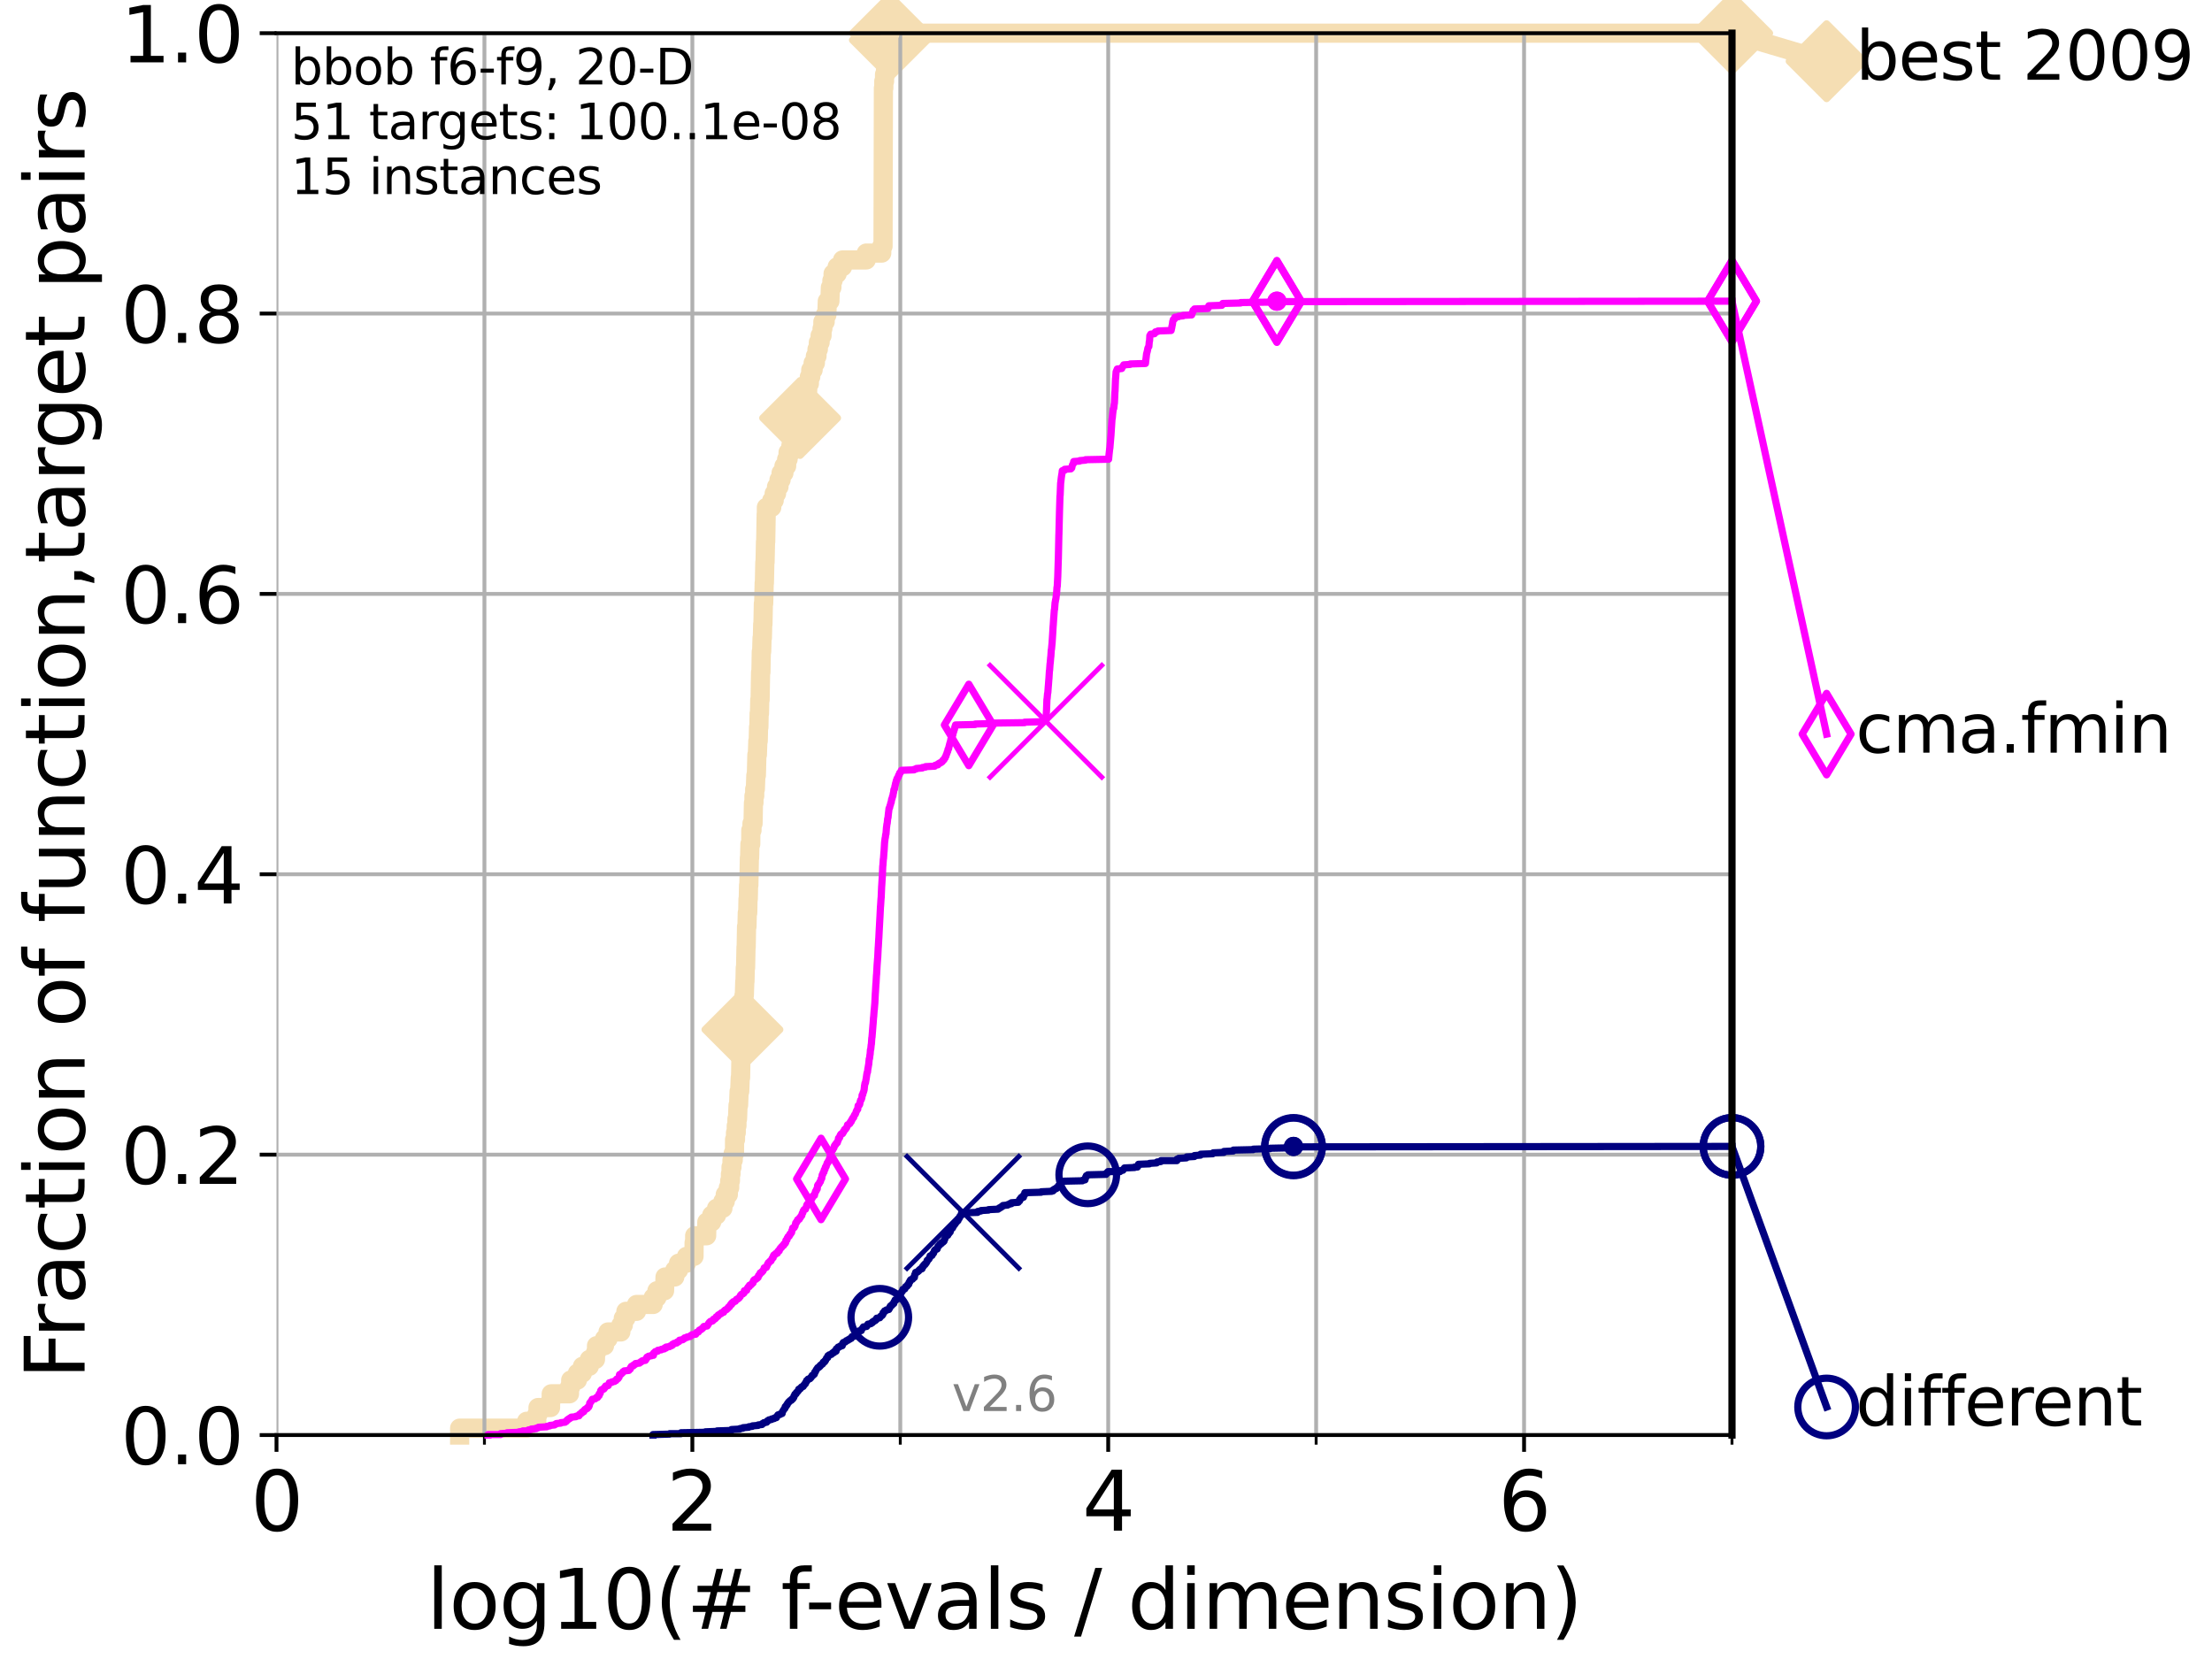<?xml version="1.0" encoding="utf-8" standalone="no"?>
<!DOCTYPE svg PUBLIC "-//W3C//DTD SVG 1.1//EN"
  "http://www.w3.org/Graphics/SVG/1.1/DTD/svg11.dtd">
<svg height="345.6pt" version="1.1" viewBox="0 0 460.8 345.6" width="460.8pt" xmlns="http://www.w3.org/2000/svg" xmlns:xlink="http://www.w3.org/1999/xlink">
 <defs>
  <style type="text/css">*{stroke-linecap:butt;stroke-linejoin:round;}</style>
 </defs>
 <g id="figure_1">
  <g id="patch_1">
   <path d="M 0 345.6 
L 460.8 345.6 
L 460.8 0 
L 0 0 
z
" style="fill:#ffffff;"/>
  </g>
  <g id="axes_1">
   <g id="patch_2">
    <path d="M 57.6 298.944 
L 360.806 298.944 
L 360.806 6.912 
L 57.6 6.912 
z
" style="fill:#ffffff;"/>
   </g>
   <g id="line2d_1">
    <path d="M 95.753 298.944 
L 95.753 297.512 
L 109.698 297.512 
L 109.698 296.081 
L 111.815 296.081 
L 111.815 294.649 
L 112.077 294.649 
L 112.077 293.218 
L 114.692 293.218 
L 114.692 291.786 
L 114.827 291.786 
L 114.827 290.355 
L 118.635 290.355 
L 118.635 288.923 
L 118.89 288.923 
L 118.89 287.492 
L 120.284 287.492 
L 120.284 286.06 
L 121.329 286.06 
L 121.329 284.629 
L 122.766 284.629 
L 122.766 283.197 
L 124.047 283.197 
L 124.047 281.766 
L 124.265 281.766 
L 124.265 280.334 
L 125.929 280.334 
L 125.929 278.903 
L 126.661 278.903 
L 126.661 277.471 
L 129.334 277.471 
L 129.334 276.04 
L 129.846 276.04 
L 129.846 274.608 
L 130.384 274.608 
L 130.384 273.176 
L 132.604 273.176 
L 132.604 271.745 
L 136.069 271.745 
L 136.069 270.313 
L 136.851 270.313 
L 136.851 268.882 
L 138.439 268.882 
L 138.541 266.019 
L 140.566 266.019 
L 140.566 264.587 
L 141.349 264.587 
L 141.349 263.156 
L 143.006 263.156 
L 143.006 261.724 
L 144.575 261.724 
L 144.594 258.861 
L 144.713 258.861 
L 144.713 257.43 
L 147.208 257.43 
L 147.248 254.567 
L 148.262 254.567 
L 148.262 253.135 
L 149.274 253.135 
L 149.274 251.704 
L 150.594 251.704 
L 150.594 250.272 
L 151.083 250.272 
L 151.083 248.84 
L 151.726 248.84 
L 151.726 247.409 
L 152.008 247.409 
L 152.008 245.977 
L 152.163 245.977 
L 152.163 244.546 
L 152.286 244.546 
L 152.286 243.114 
L 152.487 243.114 
L 152.487 241.683 
L 152.746 241.683 
L 152.746 240.251 
L 153.013 240.251 
L 153.025 237.388 
L 153.218 237.388 
L 153.218 235.957 
L 153.375 235.957 
L 153.375 234.525 
L 153.519 234.525 
L 153.519 233.094 
L 153.639 233.094 
L 153.747 230.231 
L 153.861 230.231 
L 153.967 227.368 
L 154.096 227.368 
L 154.207 224.504 
L 154.279 224.504 
L 154.35 220.21 
L 154.432 220.21 
L 154.514 215.915 
L 154.59 215.915 
L 154.661 213.052 
L 154.731 213.052 
L 154.817 210.189 
L 154.913 210.189 
L 154.987 207.326 
L 155.062 207.326 
L 155.151 204.463 
L 155.193 204.463 
L 155.256 201.6 
L 155.319 201.6 
L 155.407 197.305 
L 155.444 197.305 
L 155.521 193.011 
L 155.609 193.011 
L 155.675 190.148 
L 155.767 190.148 
L 155.823 187.285 
L 155.879 187.285 
L 155.94 184.422 
L 156 184.422 
L 156.111 178.696 
L 156.161 178.696 
L 156.225 175.832 
L 156.394 175.832 
L 156.408 172.969 
L 156.653 172.969 
L 156.653 171.538 
L 156.875 171.538 
L 156.957 167.243 
L 157.062 167.243 
L 157.062 165.812 
L 157.218 165.812 
L 157.218 164.38 
L 157.354 164.38 
L 157.457 161.517 
L 157.564 161.517 
L 157.674 157.223 
L 157.775 157.223 
L 157.871 154.36 
L 157.953 154.36 
L 158.016 151.496 
L 158.089 151.496 
L 158.143 148.633 
L 158.214 148.633 
L 158.272 145.77 
L 158.344 145.77 
L 158.445 140.044 
L 158.516 140.044 
L 158.591 135.75 
L 158.669 135.75 
L 158.752 132.887 
L 158.817 132.887 
L 158.886 130.024 
L 158.938 130.024 
L 159.024 125.729 
L 159.088 125.729 
L 159.195 121.434 
L 159.237 121.434 
L 159.33 117.14 
L 159.376 117.14 
L 159.469 112.845 
L 159.51 112.845 
L 159.61 107.119 
L 159.652 107.119 
L 159.652 105.688 
L 160.77 105.688 
L 160.77 104.256 
L 161.274 104.256 
L 161.274 102.824 
L 161.766 102.824 
L 161.766 101.393 
L 162.277 101.393 
L 162.277 99.961 
L 162.712 99.961 
L 162.712 98.53 
L 163.308 98.53 
L 163.308 97.098 
L 163.873 97.098 
L 163.873 95.667 
L 164.171 95.667 
L 164.171 94.235 
L 164.759 94.235 
L 164.759 92.804 
L 165.508 92.804 
L 165.508 91.372 
L 165.993 91.372 
L 165.993 89.941 
L 166.385 89.941 
L 166.385 88.509 
L 166.679 88.509 
L 166.679 87.078 
L 167.051 87.078 
L 167.051 85.646 
L 167.469 85.646 
L 167.469 84.215 
L 167.775 84.215 
L 167.818 81.352 
L 168.259 81.352 
L 168.259 79.92 
L 168.607 79.92 
L 168.607 78.488 
L 168.895 78.488 
L 168.895 77.057 
L 169.388 77.057 
L 169.388 75.625 
L 169.857 75.625 
L 169.857 74.194 
L 170.198 74.194 
L 170.198 72.762 
L 170.477 72.762 
L 170.477 71.331 
L 170.847 71.331 
L 170.847 69.899 
L 171.247 69.899 
L 171.247 68.468 
L 171.418 68.468 
L 171.418 67.036 
L 171.895 67.036 
L 171.895 65.605 
L 172.251 65.605 
L 172.344 62.742 
L 172.881 62.742 
L 172.985 59.879 
L 173.298 59.879 
L 173.298 58.447 
L 173.547 58.447 
L 173.547 57.016 
L 174.397 57.016 
L 174.397 55.584 
L 175.523 55.584 
L 175.523 54.152 
L 180.455 54.152 
L 180.455 52.721 
L 183.681 52.721 
L 183.681 51.289 
L 183.953 51.289 
L 184.029 18.364 
L 184.111 18.364 
L 184.111 16.933 
L 184.266 16.933 
L 184.266 15.501 
L 184.454 15.501 
L 184.514 12.638 
L 184.585 12.638 
L 184.585 11.207 
L 184.803 11.207 
L 184.803 9.775 
L 185.118 9.775 
L 185.118 8.344 
L 185.378 8.344 
L 185.378 6.912 
L 360.806 6.912 
L 360.806 6.912 
" style="fill:none;stroke:#f5deb3;stroke-linecap:square;stroke-width:4;"/>
   </g>
   <g id="line2d_2">
    <defs>
     <path d="M -0 7.778 
L 7.778 0 
L 0 -7.778 
L -7.778 -0 
z
" id="m22c669fe9b" style="stroke:#f5deb3;stroke-linejoin:miter;stroke-width:1.5;"/>
    </defs>
    <g>
     <use style="fill:#f5deb3;stroke:#f5deb3;stroke-linejoin:miter;stroke-width:1.5;" x="154.661" xlink:href="#m22c669fe9b" y="214.484"/>
     <use style="fill:#f5deb3;stroke:#f5deb3;stroke-linejoin:miter;stroke-width:1.5;" x="166.679" xlink:href="#m22c669fe9b" y="87.078"/>
     <use style="fill:#f5deb3;stroke:#f5deb3;stroke-linejoin:miter;stroke-width:1.5;" x="185.378" xlink:href="#m22c669fe9b" y="8.344"/>
     <use style="fill:#f5deb3;stroke:#f5deb3;stroke-linejoin:miter;stroke-width:1.5;" x="185.378" xlink:href="#m22c669fe9b" y="6.912"/>
     <use style="fill:#f5deb3;stroke:#f5deb3;stroke-linejoin:miter;stroke-width:1.5;" x="360.806" xlink:href="#m22c669fe9b" y="6.912"/>
    </g>
   </g>
   <g id="line2d_3">
    <path style="fill:none;stroke:#f5deb3;stroke-linecap:square;stroke-width:4;"/>
    <g/>
   </g>
   <g id="line2d_4">
    <path d="M 360.806 6.912 
L 380.515 12.753 
" style="fill:none;stroke:#f5deb3;stroke-linecap:square;stroke-width:4;"/>
    <g>
     <use style="fill:#f5deb3;stroke:#f5deb3;stroke-linejoin:miter;stroke-width:1.5;" x="360.806" xlink:href="#m22c669fe9b" y="6.912"/>
     <use style="fill:#f5deb3;stroke:#f5deb3;stroke-linejoin:miter;stroke-width:1.5;" x="380.515" xlink:href="#m22c669fe9b" y="12.753"/>
    </g>
   </g>
   <g id="matplotlib.axis_1">
    <g id="xtick_1">
     <g id="line2d_5">
      <path clip-path="url(#p5fb332ba5d)" d="M 57.6 298.944 
L 57.6 6.912 
" style="fill:none;stroke:#b0b0b0;stroke-linecap:square;stroke-width:0.8;"/>
     </g>
     <g id="line2d_6">
      <defs>
       <path d="M 0 0 
L 0 3.5 
" id="md4cc0bb6d9" style="stroke:#000000;stroke-width:0.8;"/>
      </defs>
      <g>
       <use style="stroke:#000000;stroke-width:0.8;" x="57.6" xlink:href="#md4cc0bb6d9" y="298.944"/>
      </g>
     </g>
     <g id="text_1">
      <!-- 0 -->
      <g transform="translate(52.192 318.861)scale(0.17 -0.17)">
       <defs>
        <path d="M 2034 4250 
Q 1547 4250 1301 3770 
Q 1056 3291 1056 2328 
Q 1056 1369 1301 889 
Q 1547 409 2034 409 
Q 2525 409 2770 889 
Q 3016 1369 3016 2328 
Q 3016 3291 2770 3770 
Q 2525 4250 2034 4250 
z
M 2034 4750 
Q 2819 4750 3233 4129 
Q 3647 3509 3647 2328 
Q 3647 1150 3233 529 
Q 2819 -91 2034 -91 
Q 1250 -91 836 529 
Q 422 1150 422 2328 
Q 422 3509 836 4129 
Q 1250 4750 2034 4750 
z
" id="DejaVuSans-30" transform="scale(0.016)"/>
       </defs>
       <use xlink:href="#DejaVuSans-30"/>
      </g>
     </g>
    </g>
    <g id="xtick_2">
     <g id="line2d_7">
      <path clip-path="url(#p5fb332ba5d)" d="M 144.23 298.944 
L 144.23 6.912 
" style="fill:none;stroke:#b0b0b0;stroke-linecap:square;stroke-width:0.8;"/>
     </g>
     <g id="line2d_8">
      <g>
       <use style="stroke:#000000;stroke-width:0.8;" x="144.23" xlink:href="#md4cc0bb6d9" y="298.944"/>
      </g>
     </g>
     <g id="text_2">
      <!-- 2 -->
      <g transform="translate(138.822 318.861)scale(0.17 -0.17)">
       <defs>
        <path d="M 1228 531 
L 3431 531 
L 3431 0 
L 469 0 
L 469 531 
Q 828 903 1448 1529 
Q 2069 2156 2228 2338 
Q 2531 2678 2651 2914 
Q 2772 3150 2772 3378 
Q 2772 3750 2511 3984 
Q 2250 4219 1831 4219 
Q 1534 4219 1204 4116 
Q 875 4013 500 3803 
L 500 4441 
Q 881 4594 1212 4672 
Q 1544 4750 1819 4750 
Q 2544 4750 2975 4387 
Q 3406 4025 3406 3419 
Q 3406 3131 3298 2873 
Q 3191 2616 2906 2266 
Q 2828 2175 2409 1742 
Q 1991 1309 1228 531 
z
" id="DejaVuSans-32" transform="scale(0.016)"/>
       </defs>
       <use xlink:href="#DejaVuSans-32"/>
      </g>
     </g>
    </g>
    <g id="xtick_3">
     <g id="line2d_9">
      <path clip-path="url(#p5fb332ba5d)" d="M 230.861 298.944 
L 230.861 6.912 
" style="fill:none;stroke:#b0b0b0;stroke-linecap:square;stroke-width:0.8;"/>
     </g>
     <g id="line2d_10">
      <g>
       <use style="stroke:#000000;stroke-width:0.8;" x="230.861" xlink:href="#md4cc0bb6d9" y="298.944"/>
      </g>
     </g>
     <g id="text_3">
      <!-- 4 -->
      <g transform="translate(225.453 318.861)scale(0.17 -0.17)">
       <defs>
        <path d="M 2419 4116 
L 825 1625 
L 2419 1625 
L 2419 4116 
z
M 2253 4666 
L 3047 4666 
L 3047 1625 
L 3713 1625 
L 3713 1100 
L 3047 1100 
L 3047 0 
L 2419 0 
L 2419 1100 
L 313 1100 
L 313 1709 
L 2253 4666 
z
" id="DejaVuSans-34" transform="scale(0.016)"/>
       </defs>
       <use xlink:href="#DejaVuSans-34"/>
      </g>
     </g>
    </g>
    <g id="xtick_4">
     <g id="line2d_11">
      <path clip-path="url(#p5fb332ba5d)" d="M 317.491 298.944 
L 317.491 6.912 
" style="fill:none;stroke:#b0b0b0;stroke-linecap:square;stroke-width:0.8;"/>
     </g>
     <g id="line2d_12">
      <g>
       <use style="stroke:#000000;stroke-width:0.8;" x="317.491" xlink:href="#md4cc0bb6d9" y="298.944"/>
      </g>
     </g>
     <g id="text_4">
      <!-- 6 -->
      <g transform="translate(312.083 318.861)scale(0.17 -0.17)">
       <defs>
        <path d="M 2113 2584 
Q 1688 2584 1439 2293 
Q 1191 2003 1191 1497 
Q 1191 994 1439 701 
Q 1688 409 2113 409 
Q 2538 409 2786 701 
Q 3034 994 3034 1497 
Q 3034 2003 2786 2293 
Q 2538 2584 2113 2584 
z
M 3366 4563 
L 3366 3988 
Q 3128 4100 2886 4159 
Q 2644 4219 2406 4219 
Q 1781 4219 1451 3797 
Q 1122 3375 1075 2522 
Q 1259 2794 1537 2939 
Q 1816 3084 2150 3084 
Q 2853 3084 3261 2657 
Q 3669 2231 3669 1497 
Q 3669 778 3244 343 
Q 2819 -91 2113 -91 
Q 1303 -91 875 529 
Q 447 1150 447 2328 
Q 447 3434 972 4092 
Q 1497 4750 2381 4750 
Q 2619 4750 2861 4703 
Q 3103 4656 3366 4563 
z
" id="DejaVuSans-36" transform="scale(0.016)"/>
       </defs>
       <use xlink:href="#DejaVuSans-36"/>
      </g>
     </g>
    </g>
    <g id="xtick_5">
     <g id="line2d_13">
      <path clip-path="url(#p5fb332ba5d)" d="M 100.915 298.944 
L 100.915 6.912 
" style="fill:none;stroke:#b0b0b0;stroke-linecap:square;stroke-width:0.8;"/>
     </g>
     <g id="line2d_14">
      <defs>
       <path d="M 0 0 
L 0 2 
" id="m7ac20ed825" style="stroke:#000000;stroke-width:0.6;"/>
      </defs>
      <g>
       <use style="stroke:#000000;stroke-width:0.6;" x="100.915" xlink:href="#m7ac20ed825" y="298.944"/>
      </g>
     </g>
    </g>
    <g id="xtick_6">
     <g id="line2d_15">
      <path clip-path="url(#p5fb332ba5d)" d="M 187.546 298.944 
L 187.546 6.912 
" style="fill:none;stroke:#b0b0b0;stroke-linecap:square;stroke-width:0.8;"/>
     </g>
     <g id="line2d_16">
      <g>
       <use style="stroke:#000000;stroke-width:0.6;" x="187.546" xlink:href="#m7ac20ed825" y="298.944"/>
      </g>
     </g>
    </g>
    <g id="xtick_7">
     <g id="line2d_17">
      <path clip-path="url(#p5fb332ba5d)" d="M 274.176 298.944 
L 274.176 6.912 
" style="fill:none;stroke:#b0b0b0;stroke-linecap:square;stroke-width:0.8;"/>
     </g>
     <g id="line2d_18">
      <g>
       <use style="stroke:#000000;stroke-width:0.6;" x="274.176" xlink:href="#m7ac20ed825" y="298.944"/>
      </g>
     </g>
    </g>
    <g id="xtick_8">
     <g id="line2d_19">
      <path clip-path="url(#p5fb332ba5d)" d="M 360.806 298.944 
L 360.806 6.912 
" style="fill:none;stroke:#b0b0b0;stroke-linecap:square;stroke-width:0.8;"/>
     </g>
     <g id="line2d_20">
      <g>
       <use style="stroke:#000000;stroke-width:0.6;" x="360.806" xlink:href="#m7ac20ed825" y="298.944"/>
      </g>
     </g>
    </g>
    <g id="text_5">
     <!-- log10(# f-evals / dimension) -->
     <g transform="translate(88.823 339.314)scale(0.17 -0.17)">
      <defs>
       <path d="M 603 4863 
L 1178 4863 
L 1178 0 
L 603 0 
L 603 4863 
z
" id="DejaVuSans-6c" transform="scale(0.016)"/>
       <path d="M 1959 3097 
Q 1497 3097 1228 2736 
Q 959 2375 959 1747 
Q 959 1119 1226 758 
Q 1494 397 1959 397 
Q 2419 397 2687 759 
Q 2956 1122 2956 1747 
Q 2956 2369 2687 2733 
Q 2419 3097 1959 3097 
z
M 1959 3584 
Q 2709 3584 3137 3096 
Q 3566 2609 3566 1747 
Q 3566 888 3137 398 
Q 2709 -91 1959 -91 
Q 1206 -91 779 398 
Q 353 888 353 1747 
Q 353 2609 779 3096 
Q 1206 3584 1959 3584 
z
" id="DejaVuSans-6f" transform="scale(0.016)"/>
       <path d="M 2906 1791 
Q 2906 2416 2648 2759 
Q 2391 3103 1925 3103 
Q 1463 3103 1205 2759 
Q 947 2416 947 1791 
Q 947 1169 1205 825 
Q 1463 481 1925 481 
Q 2391 481 2648 825 
Q 2906 1169 2906 1791 
z
M 3481 434 
Q 3481 -459 3084 -895 
Q 2688 -1331 1869 -1331 
Q 1566 -1331 1297 -1286 
Q 1028 -1241 775 -1147 
L 775 -588 
Q 1028 -725 1275 -790 
Q 1522 -856 1778 -856 
Q 2344 -856 2625 -561 
Q 2906 -266 2906 331 
L 2906 616 
Q 2728 306 2450 153 
Q 2172 0 1784 0 
Q 1141 0 747 490 
Q 353 981 353 1791 
Q 353 2603 747 3093 
Q 1141 3584 1784 3584 
Q 2172 3584 2450 3431 
Q 2728 3278 2906 2969 
L 2906 3500 
L 3481 3500 
L 3481 434 
z
" id="DejaVuSans-67" transform="scale(0.016)"/>
       <path d="M 794 531 
L 1825 531 
L 1825 4091 
L 703 3866 
L 703 4441 
L 1819 4666 
L 2450 4666 
L 2450 531 
L 3481 531 
L 3481 0 
L 794 0 
L 794 531 
z
" id="DejaVuSans-31" transform="scale(0.016)"/>
       <path d="M 1984 4856 
Q 1566 4138 1362 3434 
Q 1159 2731 1159 2009 
Q 1159 1288 1364 580 
Q 1569 -128 1984 -844 
L 1484 -844 
Q 1016 -109 783 600 
Q 550 1309 550 2009 
Q 550 2706 781 3412 
Q 1013 4119 1484 4856 
L 1984 4856 
z
" id="DejaVuSans-28" transform="scale(0.016)"/>
       <path d="M 3272 2816 
L 2363 2816 
L 2100 1772 
L 3016 1772 
L 3272 2816 
z
M 2803 4594 
L 2478 3297 
L 3391 3297 
L 3719 4594 
L 4219 4594 
L 3897 3297 
L 4872 3297 
L 4872 2816 
L 3775 2816 
L 3519 1772 
L 4513 1772 
L 4513 1294 
L 3397 1294 
L 3072 0 
L 2572 0 
L 2894 1294 
L 1978 1294 
L 1656 0 
L 1153 0 
L 1478 1294 
L 494 1294 
L 494 1772 
L 1594 1772 
L 1856 2816 
L 850 2816 
L 850 3297 
L 1978 3297 
L 2297 4594 
L 2803 4594 
z
" id="DejaVuSans-23" transform="scale(0.016)"/>
       <path id="DejaVuSans-20" transform="scale(0.016)"/>
       <path d="M 2375 4863 
L 2375 4384 
L 1825 4384 
Q 1516 4384 1395 4259 
Q 1275 4134 1275 3809 
L 1275 3500 
L 2222 3500 
L 2222 3053 
L 1275 3053 
L 1275 0 
L 697 0 
L 697 3053 
L 147 3053 
L 147 3500 
L 697 3500 
L 697 3744 
Q 697 4328 969 4595 
Q 1241 4863 1831 4863 
L 2375 4863 
z
" id="DejaVuSans-66" transform="scale(0.016)"/>
       <path d="M 313 2009 
L 1997 2009 
L 1997 1497 
L 313 1497 
L 313 2009 
z
" id="DejaVuSans-2d" transform="scale(0.016)"/>
       <path d="M 3597 1894 
L 3597 1613 
L 953 1613 
Q 991 1019 1311 708 
Q 1631 397 2203 397 
Q 2534 397 2845 478 
Q 3156 559 3463 722 
L 3463 178 
Q 3153 47 2828 -22 
Q 2503 -91 2169 -91 
Q 1331 -91 842 396 
Q 353 884 353 1716 
Q 353 2575 817 3079 
Q 1281 3584 2069 3584 
Q 2775 3584 3186 3129 
Q 3597 2675 3597 1894 
z
M 3022 2063 
Q 3016 2534 2758 2815 
Q 2500 3097 2075 3097 
Q 1594 3097 1305 2825 
Q 1016 2553 972 2059 
L 3022 2063 
z
" id="DejaVuSans-65" transform="scale(0.016)"/>
       <path d="M 191 3500 
L 800 3500 
L 1894 563 
L 2988 3500 
L 3597 3500 
L 2284 0 
L 1503 0 
L 191 3500 
z
" id="DejaVuSans-76" transform="scale(0.016)"/>
       <path d="M 2194 1759 
Q 1497 1759 1228 1600 
Q 959 1441 959 1056 
Q 959 750 1161 570 
Q 1363 391 1709 391 
Q 2188 391 2477 730 
Q 2766 1069 2766 1631 
L 2766 1759 
L 2194 1759 
z
M 3341 1997 
L 3341 0 
L 2766 0 
L 2766 531 
Q 2569 213 2275 61 
Q 1981 -91 1556 -91 
Q 1019 -91 701 211 
Q 384 513 384 1019 
Q 384 1609 779 1909 
Q 1175 2209 1959 2209 
L 2766 2209 
L 2766 2266 
Q 2766 2663 2505 2880 
Q 2244 3097 1772 3097 
Q 1472 3097 1187 3025 
Q 903 2953 641 2809 
L 641 3341 
Q 956 3463 1253 3523 
Q 1550 3584 1831 3584 
Q 2591 3584 2966 3190 
Q 3341 2797 3341 1997 
z
" id="DejaVuSans-61" transform="scale(0.016)"/>
       <path d="M 2834 3397 
L 2834 2853 
Q 2591 2978 2328 3040 
Q 2066 3103 1784 3103 
Q 1356 3103 1142 2972 
Q 928 2841 928 2578 
Q 928 2378 1081 2264 
Q 1234 2150 1697 2047 
L 1894 2003 
Q 2506 1872 2764 1633 
Q 3022 1394 3022 966 
Q 3022 478 2636 193 
Q 2250 -91 1575 -91 
Q 1294 -91 989 -36 
Q 684 19 347 128 
L 347 722 
Q 666 556 975 473 
Q 1284 391 1588 391 
Q 1994 391 2212 530 
Q 2431 669 2431 922 
Q 2431 1156 2273 1281 
Q 2116 1406 1581 1522 
L 1381 1569 
Q 847 1681 609 1914 
Q 372 2147 372 2553 
Q 372 3047 722 3315 
Q 1072 3584 1716 3584 
Q 2034 3584 2315 3537 
Q 2597 3491 2834 3397 
z
" id="DejaVuSans-73" transform="scale(0.016)"/>
       <path d="M 1625 4666 
L 2156 4666 
L 531 -594 
L 0 -594 
L 1625 4666 
z
" id="DejaVuSans-2f" transform="scale(0.016)"/>
       <path d="M 2906 2969 
L 2906 4863 
L 3481 4863 
L 3481 0 
L 2906 0 
L 2906 525 
Q 2725 213 2448 61 
Q 2172 -91 1784 -91 
Q 1150 -91 751 415 
Q 353 922 353 1747 
Q 353 2572 751 3078 
Q 1150 3584 1784 3584 
Q 2172 3584 2448 3432 
Q 2725 3281 2906 2969 
z
M 947 1747 
Q 947 1113 1208 752 
Q 1469 391 1925 391 
Q 2381 391 2643 752 
Q 2906 1113 2906 1747 
Q 2906 2381 2643 2742 
Q 2381 3103 1925 3103 
Q 1469 3103 1208 2742 
Q 947 2381 947 1747 
z
" id="DejaVuSans-64" transform="scale(0.016)"/>
       <path d="M 603 3500 
L 1178 3500 
L 1178 0 
L 603 0 
L 603 3500 
z
M 603 4863 
L 1178 4863 
L 1178 4134 
L 603 4134 
L 603 4863 
z
" id="DejaVuSans-69" transform="scale(0.016)"/>
       <path d="M 3328 2828 
Q 3544 3216 3844 3400 
Q 4144 3584 4550 3584 
Q 5097 3584 5394 3201 
Q 5691 2819 5691 2113 
L 5691 0 
L 5113 0 
L 5113 2094 
Q 5113 2597 4934 2840 
Q 4756 3084 4391 3084 
Q 3944 3084 3684 2787 
Q 3425 2491 3425 1978 
L 3425 0 
L 2847 0 
L 2847 2094 
Q 2847 2600 2669 2842 
Q 2491 3084 2119 3084 
Q 1678 3084 1418 2786 
Q 1159 2488 1159 1978 
L 1159 0 
L 581 0 
L 581 3500 
L 1159 3500 
L 1159 2956 
Q 1356 3278 1631 3431 
Q 1906 3584 2284 3584 
Q 2666 3584 2933 3390 
Q 3200 3197 3328 2828 
z
" id="DejaVuSans-6d" transform="scale(0.016)"/>
       <path d="M 3513 2113 
L 3513 0 
L 2938 0 
L 2938 2094 
Q 2938 2591 2744 2837 
Q 2550 3084 2163 3084 
Q 1697 3084 1428 2787 
Q 1159 2491 1159 1978 
L 1159 0 
L 581 0 
L 581 3500 
L 1159 3500 
L 1159 2956 
Q 1366 3272 1645 3428 
Q 1925 3584 2291 3584 
Q 2894 3584 3203 3211 
Q 3513 2838 3513 2113 
z
" id="DejaVuSans-6e" transform="scale(0.016)"/>
       <path d="M 513 4856 
L 1013 4856 
Q 1481 4119 1714 3412 
Q 1947 2706 1947 2009 
Q 1947 1309 1714 600 
Q 1481 -109 1013 -844 
L 513 -844 
Q 928 -128 1133 580 
Q 1338 1288 1338 2009 
Q 1338 2731 1133 3434 
Q 928 4138 513 4856 
z
" id="DejaVuSans-29" transform="scale(0.016)"/>
      </defs>
      <use xlink:href="#DejaVuSans-6c"/>
      <use x="27.783" xlink:href="#DejaVuSans-6f"/>
      <use x="88.965" xlink:href="#DejaVuSans-67"/>
      <use x="152.441" xlink:href="#DejaVuSans-31"/>
      <use x="216.064" xlink:href="#DejaVuSans-30"/>
      <use x="279.688" xlink:href="#DejaVuSans-28"/>
      <use x="318.701" xlink:href="#DejaVuSans-23"/>
      <use x="402.49" xlink:href="#DejaVuSans-20"/>
      <use x="434.277" xlink:href="#DejaVuSans-66"/>
      <use x="463.982" xlink:href="#DejaVuSans-2d"/>
      <use x="500.066" xlink:href="#DejaVuSans-65"/>
      <use x="561.59" xlink:href="#DejaVuSans-76"/>
      <use x="620.77" xlink:href="#DejaVuSans-61"/>
      <use x="682.049" xlink:href="#DejaVuSans-6c"/>
      <use x="709.832" xlink:href="#DejaVuSans-73"/>
      <use x="761.932" xlink:href="#DejaVuSans-20"/>
      <use x="793.719" xlink:href="#DejaVuSans-2f"/>
      <use x="827.41" xlink:href="#DejaVuSans-20"/>
      <use x="859.197" xlink:href="#DejaVuSans-64"/>
      <use x="922.674" xlink:href="#DejaVuSans-69"/>
      <use x="950.457" xlink:href="#DejaVuSans-6d"/>
      <use x="1047.869" xlink:href="#DejaVuSans-65"/>
      <use x="1109.393" xlink:href="#DejaVuSans-6e"/>
      <use x="1172.771" xlink:href="#DejaVuSans-73"/>
      <use x="1224.871" xlink:href="#DejaVuSans-69"/>
      <use x="1252.654" xlink:href="#DejaVuSans-6f"/>
      <use x="1313.836" xlink:href="#DejaVuSans-6e"/>
      <use x="1377.215" xlink:href="#DejaVuSans-29"/>
     </g>
    </g>
   </g>
   <g id="matplotlib.axis_2">
    <g id="ytick_1">
     <g id="line2d_21">
      <path clip-path="url(#p5fb332ba5d)" d="M 57.6 298.944 
L 360.806 298.944 
" style="fill:none;stroke:#b0b0b0;stroke-linecap:square;stroke-width:0.8;"/>
     </g>
     <g id="line2d_22">
      <defs>
       <path d="M 0 0 
L -3.5 0 
" id="m4e15998984" style="stroke:#000000;stroke-width:0.8;"/>
      </defs>
      <g>
       <use style="stroke:#000000;stroke-width:0.8;" x="57.6" xlink:href="#m4e15998984" y="298.944"/>
      </g>
     </g>
     <g id="text_6">
      <!-- 0.0 -->
      <g transform="translate(25.155 305.023)scale(0.16 -0.16)">
       <defs>
        <path d="M 684 794 
L 1344 794 
L 1344 0 
L 684 0 
L 684 794 
z
" id="DejaVuSans-2e" transform="scale(0.016)"/>
       </defs>
       <use xlink:href="#DejaVuSans-30"/>
       <use x="63.623" xlink:href="#DejaVuSans-2e"/>
       <use x="95.41" xlink:href="#DejaVuSans-30"/>
      </g>
     </g>
    </g>
    <g id="ytick_2">
     <g id="line2d_23">
      <path clip-path="url(#p5fb332ba5d)" d="M 57.6 240.538 
L 360.806 240.538 
" style="fill:none;stroke:#b0b0b0;stroke-linecap:square;stroke-width:0.8;"/>
     </g>
     <g id="line2d_24">
      <g>
       <use style="stroke:#000000;stroke-width:0.8;" x="57.6" xlink:href="#m4e15998984" y="240.538"/>
      </g>
     </g>
     <g id="text_7">
      <!-- 0.2 -->
      <g transform="translate(25.155 246.616)scale(0.16 -0.16)">
       <use xlink:href="#DejaVuSans-30"/>
       <use x="63.623" xlink:href="#DejaVuSans-2e"/>
       <use x="95.41" xlink:href="#DejaVuSans-32"/>
      </g>
     </g>
    </g>
    <g id="ytick_3">
     <g id="line2d_25">
      <path clip-path="url(#p5fb332ba5d)" d="M 57.6 182.131 
L 360.806 182.131 
" style="fill:none;stroke:#b0b0b0;stroke-linecap:square;stroke-width:0.8;"/>
     </g>
     <g id="line2d_26">
      <g>
       <use style="stroke:#000000;stroke-width:0.8;" x="57.6" xlink:href="#m4e15998984" y="182.131"/>
      </g>
     </g>
     <g id="text_8">
      <!-- 0.4 -->
      <g transform="translate(25.155 188.21)scale(0.16 -0.16)">
       <use xlink:href="#DejaVuSans-30"/>
       <use x="63.623" xlink:href="#DejaVuSans-2e"/>
       <use x="95.41" xlink:href="#DejaVuSans-34"/>
      </g>
     </g>
    </g>
    <g id="ytick_4">
     <g id="line2d_27">
      <path clip-path="url(#p5fb332ba5d)" d="M 57.6 123.725 
L 360.806 123.725 
" style="fill:none;stroke:#b0b0b0;stroke-linecap:square;stroke-width:0.8;"/>
     </g>
     <g id="line2d_28">
      <g>
       <use style="stroke:#000000;stroke-width:0.8;" x="57.6" xlink:href="#m4e15998984" y="123.725"/>
      </g>
     </g>
     <g id="text_9">
      <!-- 0.6 -->
      <g transform="translate(25.155 129.804)scale(0.16 -0.16)">
       <use xlink:href="#DejaVuSans-30"/>
       <use x="63.623" xlink:href="#DejaVuSans-2e"/>
       <use x="95.41" xlink:href="#DejaVuSans-36"/>
      </g>
     </g>
    </g>
    <g id="ytick_5">
     <g id="line2d_29">
      <path clip-path="url(#p5fb332ba5d)" d="M 57.6 65.318 
L 360.806 65.318 
" style="fill:none;stroke:#b0b0b0;stroke-linecap:square;stroke-width:0.8;"/>
     </g>
     <g id="line2d_30">
      <g>
       <use style="stroke:#000000;stroke-width:0.8;" x="57.6" xlink:href="#m4e15998984" y="65.318"/>
      </g>
     </g>
     <g id="text_10">
      <!-- 0.8 -->
      <g transform="translate(25.155 71.397)scale(0.16 -0.16)">
       <defs>
        <path d="M 2034 2216 
Q 1584 2216 1326 1975 
Q 1069 1734 1069 1313 
Q 1069 891 1326 650 
Q 1584 409 2034 409 
Q 2484 409 2743 651 
Q 3003 894 3003 1313 
Q 3003 1734 2745 1975 
Q 2488 2216 2034 2216 
z
M 1403 2484 
Q 997 2584 770 2862 
Q 544 3141 544 3541 
Q 544 4100 942 4425 
Q 1341 4750 2034 4750 
Q 2731 4750 3128 4425 
Q 3525 4100 3525 3541 
Q 3525 3141 3298 2862 
Q 3072 2584 2669 2484 
Q 3125 2378 3379 2068 
Q 3634 1759 3634 1313 
Q 3634 634 3220 271 
Q 2806 -91 2034 -91 
Q 1263 -91 848 271 
Q 434 634 434 1313 
Q 434 1759 690 2068 
Q 947 2378 1403 2484 
z
M 1172 3481 
Q 1172 3119 1398 2916 
Q 1625 2713 2034 2713 
Q 2441 2713 2670 2916 
Q 2900 3119 2900 3481 
Q 2900 3844 2670 4047 
Q 2441 4250 2034 4250 
Q 1625 4250 1398 4047 
Q 1172 3844 1172 3481 
z
" id="DejaVuSans-38" transform="scale(0.016)"/>
       </defs>
       <use xlink:href="#DejaVuSans-30"/>
       <use x="63.623" xlink:href="#DejaVuSans-2e"/>
       <use x="95.41" xlink:href="#DejaVuSans-38"/>
      </g>
     </g>
    </g>
    <g id="ytick_6">
     <g id="line2d_31">
      <path clip-path="url(#p5fb332ba5d)" d="M 57.6 6.912 
L 360.806 6.912 
" style="fill:none;stroke:#b0b0b0;stroke-linecap:square;stroke-width:0.8;"/>
     </g>
     <g id="line2d_32">
      <g>
       <use style="stroke:#000000;stroke-width:0.8;" x="57.6" xlink:href="#m4e15998984" y="6.912"/>
      </g>
     </g>
     <g id="text_11">
      <!-- 1.0 -->
      <g transform="translate(25.155 12.991)scale(0.16 -0.16)">
       <use xlink:href="#DejaVuSans-31"/>
       <use x="63.623" xlink:href="#DejaVuSans-2e"/>
       <use x="95.41" xlink:href="#DejaVuSans-30"/>
      </g>
     </g>
    </g>
    <g id="text_12">
     <!-- Fraction of function,target pairs -->
     <g transform="translate(17.62 287.313)rotate(-90)scale(0.17 -0.17)">
      <defs>
       <path d="M 628 4666 
L 3309 4666 
L 3309 4134 
L 1259 4134 
L 1259 2759 
L 3109 2759 
L 3109 2228 
L 1259 2228 
L 1259 0 
L 628 0 
L 628 4666 
z
" id="DejaVuSans-46" transform="scale(0.016)"/>
       <path d="M 2631 2963 
Q 2534 3019 2420 3045 
Q 2306 3072 2169 3072 
Q 1681 3072 1420 2755 
Q 1159 2438 1159 1844 
L 1159 0 
L 581 0 
L 581 3500 
L 1159 3500 
L 1159 2956 
Q 1341 3275 1631 3429 
Q 1922 3584 2338 3584 
Q 2397 3584 2469 3576 
Q 2541 3569 2628 3553 
L 2631 2963 
z
" id="DejaVuSans-72" transform="scale(0.016)"/>
       <path d="M 3122 3366 
L 3122 2828 
Q 2878 2963 2633 3030 
Q 2388 3097 2138 3097 
Q 1578 3097 1268 2742 
Q 959 2388 959 1747 
Q 959 1106 1268 751 
Q 1578 397 2138 397 
Q 2388 397 2633 464 
Q 2878 531 3122 666 
L 3122 134 
Q 2881 22 2623 -34 
Q 2366 -91 2075 -91 
Q 1284 -91 818 406 
Q 353 903 353 1747 
Q 353 2603 823 3093 
Q 1294 3584 2113 3584 
Q 2378 3584 2631 3529 
Q 2884 3475 3122 3366 
z
" id="DejaVuSans-63" transform="scale(0.016)"/>
       <path d="M 1172 4494 
L 1172 3500 
L 2356 3500 
L 2356 3053 
L 1172 3053 
L 1172 1153 
Q 1172 725 1289 603 
Q 1406 481 1766 481 
L 2356 481 
L 2356 0 
L 1766 0 
Q 1100 0 847 248 
Q 594 497 594 1153 
L 594 3053 
L 172 3053 
L 172 3500 
L 594 3500 
L 594 4494 
L 1172 4494 
z
" id="DejaVuSans-74" transform="scale(0.016)"/>
       <path d="M 544 1381 
L 544 3500 
L 1119 3500 
L 1119 1403 
Q 1119 906 1312 657 
Q 1506 409 1894 409 
Q 2359 409 2629 706 
Q 2900 1003 2900 1516 
L 2900 3500 
L 3475 3500 
L 3475 0 
L 2900 0 
L 2900 538 
Q 2691 219 2414 64 
Q 2138 -91 1772 -91 
Q 1169 -91 856 284 
Q 544 659 544 1381 
z
M 1991 3584 
L 1991 3584 
z
" id="DejaVuSans-75" transform="scale(0.016)"/>
       <path d="M 750 794 
L 1409 794 
L 1409 256 
L 897 -744 
L 494 -744 
L 750 256 
L 750 794 
z
" id="DejaVuSans-2c" transform="scale(0.016)"/>
       <path d="M 1159 525 
L 1159 -1331 
L 581 -1331 
L 581 3500 
L 1159 3500 
L 1159 2969 
Q 1341 3281 1617 3432 
Q 1894 3584 2278 3584 
Q 2916 3584 3314 3078 
Q 3713 2572 3713 1747 
Q 3713 922 3314 415 
Q 2916 -91 2278 -91 
Q 1894 -91 1617 61 
Q 1341 213 1159 525 
z
M 3116 1747 
Q 3116 2381 2855 2742 
Q 2594 3103 2138 3103 
Q 1681 3103 1420 2742 
Q 1159 2381 1159 1747 
Q 1159 1113 1420 752 
Q 1681 391 2138 391 
Q 2594 391 2855 752 
Q 3116 1113 3116 1747 
z
" id="DejaVuSans-70" transform="scale(0.016)"/>
      </defs>
      <use xlink:href="#DejaVuSans-46"/>
      <use x="50.27" xlink:href="#DejaVuSans-72"/>
      <use x="91.383" xlink:href="#DejaVuSans-61"/>
      <use x="152.662" xlink:href="#DejaVuSans-63"/>
      <use x="207.643" xlink:href="#DejaVuSans-74"/>
      <use x="246.852" xlink:href="#DejaVuSans-69"/>
      <use x="274.635" xlink:href="#DejaVuSans-6f"/>
      <use x="335.816" xlink:href="#DejaVuSans-6e"/>
      <use x="399.195" xlink:href="#DejaVuSans-20"/>
      <use x="430.982" xlink:href="#DejaVuSans-6f"/>
      <use x="492.164" xlink:href="#DejaVuSans-66"/>
      <use x="527.369" xlink:href="#DejaVuSans-20"/>
      <use x="559.156" xlink:href="#DejaVuSans-66"/>
      <use x="594.361" xlink:href="#DejaVuSans-75"/>
      <use x="657.74" xlink:href="#DejaVuSans-6e"/>
      <use x="721.119" xlink:href="#DejaVuSans-63"/>
      <use x="776.1" xlink:href="#DejaVuSans-74"/>
      <use x="815.309" xlink:href="#DejaVuSans-69"/>
      <use x="843.092" xlink:href="#DejaVuSans-6f"/>
      <use x="904.273" xlink:href="#DejaVuSans-6e"/>
      <use x="967.652" xlink:href="#DejaVuSans-2c"/>
      <use x="999.439" xlink:href="#DejaVuSans-74"/>
      <use x="1038.648" xlink:href="#DejaVuSans-61"/>
      <use x="1099.928" xlink:href="#DejaVuSans-72"/>
      <use x="1139.291" xlink:href="#DejaVuSans-67"/>
      <use x="1202.768" xlink:href="#DejaVuSans-65"/>
      <use x="1264.291" xlink:href="#DejaVuSans-74"/>
      <use x="1303.5" xlink:href="#DejaVuSans-20"/>
      <use x="1335.287" xlink:href="#DejaVuSans-70"/>
      <use x="1398.764" xlink:href="#DejaVuSans-61"/>
      <use x="1460.043" xlink:href="#DejaVuSans-69"/>
      <use x="1487.826" xlink:href="#DejaVuSans-72"/>
      <use x="1528.939" xlink:href="#DejaVuSans-73"/>
     </g>
    </g>
   </g>
   <g id="line2d_33">
    <defs>
     <path d="M 0 1.5 
C 0.398 1.5 0.779 1.342 1.061 1.061 
C 1.342 0.779 1.5 0.398 1.5 0 
C 1.5 -0.398 1.342 -0.779 1.061 -1.061 
C 0.779 -1.342 0.398 -1.5 0 -1.5 
C -0.398 -1.5 -0.779 -1.342 -1.061 -1.061 
C -1.342 -0.779 -1.5 -0.398 -1.5 0 
C -1.5 0.398 -1.342 0.779 -1.061 1.061 
C -0.779 1.342 -0.398 1.5 0 1.5 
z
" id="m8497aca637" style="stroke:#f5deb3;"/>
    </defs>
    <g>
     <use style="fill:#f5deb3;stroke:#f5deb3;" x="185.378" xlink:href="#m8497aca637" y="6.912"/>
     <use style="fill:#f5deb3;stroke:#f5deb3;" x="185.378" xlink:href="#m8497aca637" y="6.912"/>
    </g>
   </g>
   <g id="line2d_34">
    <defs>
     <path d="M 0 1.5 
C 0.398 1.5 0.779 1.342 1.061 1.061 
C 1.342 0.779 1.5 0.398 1.5 0 
C 1.5 -0.398 1.342 -0.779 1.061 -1.061 
C 0.779 -1.342 0.398 -1.5 0 -1.5 
C -0.398 -1.5 -0.779 -1.342 -1.061 -1.061 
C -1.342 -0.779 -1.5 -0.398 -1.5 0 
C -1.5 0.398 -1.342 0.779 -1.061 1.061 
C -0.779 1.342 -0.398 1.5 0 1.5 
z
" id="m4f8c299228" style="stroke:#000080;"/>
    </defs>
    <g>
     <use style="fill:#000080;stroke:#000080;" x="269.466" xlink:href="#m4f8c299228" y="238.82"/>
     <use style="fill:#000080;stroke:#000080;" x="269.466" xlink:href="#m4f8c299228" y="238.82"/>
    </g>
   </g>
   <g id="line2d_35">
    <path d="M 136.025 298.944 
L 136.025 298.849 
L 139.496 298.753 
L 139.496 298.658 
L 141.858 298.658 
L 141.858 298.467 
L 146.933 298.371 
L 146.933 298.276 
L 149.375 298.181 
L 149.375 298.085 
L 152.371 297.99 
L 152.371 297.799 
L 154.107 297.703 
L 154.107 297.608 
L 154.784 297.512 
L 154.784 297.417 
L 155.97 297.322 
L 155.97 297.226 
L 156.74 297.131 
L 156.74 297.035 
L 157.93 296.94 
L 157.93 296.844 
L 158.756 296.749 
L 158.817 296.558 
L 159.127 296.463 
L 159.127 296.367 
L 159.714 296.272 
L 159.714 296.176 
L 159.87 296.081 
L 159.87 295.986 
L 160.171 295.89 
L 160.171 295.795 
L 160.735 295.699 
L 160.735 295.604 
L 161.282 295.508 
L 161.282 295.413 
L 161.74 295.317 
L 161.836 295.031 
L 161.983 294.936 
L 162.063 294.745 
L 162.531 294.649 
L 162.531 294.554 
L 162.932 294.459 
L 163.009 294.077 
L 163.085 293.981 
L 163.168 293.79 
L 163.27 293.695 
L 163.366 293.504 
L 163.501 293.409 
L 163.582 293.027 
L 163.783 292.932 
L 163.816 292.741 
L 163.975 292.645 
L 164.06 292.359 
L 164.198 292.264 
L 164.269 292.073 
L 164.469 291.977 
L 164.565 291.786 
L 164.875 291.691 
L 164.913 291.5 
L 165.168 291.405 
L 165.236 291.214 
L 165.352 291.118 
L 165.395 290.832 
L 165.517 290.737 
L 165.59 290.45 
L 165.83 290.355 
L 165.913 290.069 
L 166.114 289.973 
L 166.196 289.782 
L 166.348 289.687 
L 166.388 289.4 
L 166.721 289.305 
L 166.789 289.114 
L 166.981 289.019 
L 166.981 288.923 
L 167.31 288.828 
L 167.365 288.637 
L 167.523 288.542 
L 167.594 288.351 
L 167.778 288.255 
L 167.853 287.969 
L 167.976 287.874 
L 168.045 287.587 
L 168.261 287.492 
L 168.34 287.301 
L 168.733 287.205 
L 168.733 287.11 
L 168.916 287.015 
L 168.916 286.919 
L 169.067 286.824 
L 169.177 286.537 
L 169.46 286.442 
L 169.46 286.347 
L 169.651 286.251 
L 169.709 285.869 
L 169.864 285.774 
L 169.969 285.488 
L 170.041 285.392 
L 170.141 285.201 
L 170.24 285.106 
L 170.349 284.915 
L 170.619 284.82 
L 170.619 284.724 
L 170.831 284.629 
L 170.863 284.438 
L 171.094 284.342 
L 171.094 284.247 
L 171.349 284.152 
L 171.349 284.056 
L 171.496 283.961 
L 171.5 283.77 
L 171.807 283.674 
L 171.815 283.483 
L 171.992 283.388 
L 172.1 283.102 
L 172.181 283.006 
L 172.181 282.911 
L 172.426 282.815 
L 172.476 282.434 
L 172.738 282.338 
L 172.738 282.243 
L 173.188 282.147 
L 173.188 282.052 
L 173.392 281.957 
L 173.392 281.861 
L 173.733 281.766 
L 173.752 281.575 
L 174.174 281.479 
L 174.216 281.002 
L 174.444 280.907 
L 174.444 280.811 
L 174.61 280.716 
L 174.61 280.62 
L 174.991 280.525 
L 174.991 280.43 
L 175.455 280.334 
L 175.544 279.857 
L 175.672 279.762 
L 175.672 279.666 
L 176.074 279.571 
L 176.074 279.475 
L 176.315 279.38 
L 176.315 279.284 
L 176.68 279.189 
L 176.68 279.093 
L 176.989 278.998 
L 176.989 278.903 
L 177.329 278.807 
L 177.407 278.616 
L 177.497 278.521 
L 177.497 278.425 
L 178.137 278.33 
L 178.137 278.235 
L 178.402 278.139 
L 178.494 277.948 
L 178.588 277.853 
L 178.666 277.566 
L 178.841 277.471 
L 178.885 277.28 
L 179.42 277.185 
L 179.49 276.898 
L 179.619 276.803 
L 179.728 276.612 
L 179.861 276.517 
L 179.861 276.421 
L 180.534 276.326 
L 180.624 276.135 
L 180.775 276.04 
L 180.794 275.849 
L 181.406 275.753 
L 181.406 275.658 
L 181.709 275.562 
L 181.75 275.371 
L 182.047 275.276 
L 182.047 275.181 
L 182.359 275.085 
L 182.359 274.99 
L 182.564 274.894 
L 182.628 274.608 
L 183.276 274.513 
L 183.351 274.322 
L 183.522 274.226 
L 183.522 274.131 
L 183.763 274.035 
L 183.763 273.94 
L 183.91 273.845 
L 183.964 273.463 
L 184.179 273.367 
L 184.28 273.081 
L 184.637 272.986 
L 184.637 272.89 
L 185.159 272.795 
L 185.193 272.604 
L 185.34 272.508 
L 185.395 272.222 
L 185.527 272.127 
L 185.527 272.031 
L 185.789 271.936 
L 185.789 271.84 
L 185.945 271.745 
L 185.945 271.65 
L 186.192 271.554 
L 186.266 271.172 
L 186.415 271.077 
L 186.474 270.791 
L 186.851 270.695 
L 186.941 270.504 
L 187.08 270.409 
L 187.168 270.123 
L 187.285 270.027 
L 187.285 269.932 
L 187.531 269.836 
L 187.64 269.359 
L 187.788 269.264 
L 187.858 269.073 
L 187.996 268.977 
L 188.086 268.596 
L 188.489 268.5 
L 188.555 268.309 
L 188.657 268.214 
L 188.675 268.023 
L 188.975 267.928 
L 189.074 267.641 
L 189.302 267.546 
L 189.365 267.164 
L 189.518 267.069 
L 189.577 266.782 
L 189.722 266.687 
L 189.722 266.591 
L 190.072 266.496 
L 190.072 266.401 
L 190.244 266.305 
L 190.244 266.21 
L 190.481 266.114 
L 190.551 265.542 
L 190.66 265.446 
L 190.738 265.064 
L 191.151 264.969 
L 191.151 264.874 
L 191.381 264.778 
L 191.46 264.587 
L 191.679 264.492 
L 191.679 264.396 
L 192.072 264.301 
L 192.139 263.919 
L 192.345 263.824 
L 192.428 263.538 
L 192.693 263.442 
L 192.715 263.251 
L 192.918 263.156 
L 193 262.965 
L 193.094 262.869 
L 193.13 262.583 
L 193.311 262.488 
L 193.311 262.392 
L 193.511 262.297 
L 193.608 262.106 
L 193.668 262.011 
L 193.748 261.629 
L 194.156 261.533 
L 194.176 261.342 
L 194.319 261.247 
L 194.319 261.152 
L 194.472 261.056 
L 194.581 260.77 
L 194.608 260.674 
L 194.676 260.484 
L 194.857 260.388 
L 194.857 260.293 
L 195.219 260.197 
L 195.312 259.911 
L 195.361 259.816 
L 195.396 259.625 
L 195.572 259.529 
L 195.572 259.434 
L 195.776 259.338 
L 195.795 259.147 
L 196.106 259.052 
L 196.122 258.861 
L 196.449 258.766 
L 196.449 258.67 
L 196.647 258.575 
L 196.749 258.193 
L 196.841 258.098 
L 196.948 257.621 
L 197.013 257.525 
L 197.013 257.43 
L 197.436 257.334 
L 197.536 257.048 
L 197.686 256.952 
L 197.773 256.762 
L 197.93 256.666 
L 198.027 256.189 
L 198.16 256.094 
L 198.221 255.903 
L 198.437 255.807 
L 198.503 255.521 
L 198.647 255.426 
L 198.738 255.139 
L 198.925 255.044 
L 198.925 254.948 
L 199.06 254.853 
L 199.155 254.567 
L 199.364 254.471 
L 199.364 254.376 
L 199.565 254.28 
L 199.676 253.899 
L 199.825 253.803 
L 199.919 253.517 
L 200.007 253.421 
L 200.007 253.326 
L 200.213 253.23 
L 200.313 252.658 
L 203.645 252.562 
L 203.663 252.372 
L 204.347 252.276 
L 204.347 252.181 
L 205.921 252.085 
L 205.921 251.99 
L 207.912 251.894 
L 207.912 251.799 
L 208.216 251.704 
L 208.216 251.608 
L 208.538 251.513 
L 208.538 251.417 
L 208.822 251.322 
L 208.92 251.131 
L 209.919 251.035 
L 209.919 250.94 
L 210.342 250.845 
L 210.342 250.749 
L 210.697 250.749 
L 210.697 250.558 
L 212.12 250.463 
L 212.166 250.272 
L 212.394 250.177 
L 212.394 249.89 
L 212.617 249.795 
L 212.617 249.604 
L 212.779 249.604 
L 212.779 249.413 
L 213.198 249.413 
L 213.266 248.936 
L 213.49 248.84 
L 213.493 248.459 
L 216.9 248.363 
L 216.9 248.268 
L 219.075 248.172 
L 219.075 248.077 
L 219.382 248.077 
L 219.382 247.886 
L 219.682 247.791 
L 219.682 247.695 
L 220.064 247.6 
L 220.122 247.409 
L 220.443 247.314 
L 220.484 247.027 
L 220.768 246.932 
L 220.768 246.836 
L 220.972 246.741 
L 221.051 246.264 
L 221.168 246.168 
L 221.168 246.073 
L 225.494 245.977 
L 225.494 245.882 
L 226.026 245.787 
L 226.107 245.405 
L 226.166 245.309 
L 226.166 245.214 
L 226.304 245.118 
L 226.304 244.928 
L 226.601 244.832 
L 226.601 244.737 
L 230.408 244.641 
L 230.511 244.355 
L 230.814 244.26 
L 230.814 244.069 
L 233.318 244.069 
L 233.318 243.878 
L 233.925 243.782 
L 234.001 243.592 
L 234.156 243.496 
L 234.246 243.305 
L 236.362 243.21 
L 236.362 243.114 
L 236.944 243.114 
L 236.944 242.923 
L 237.076 242.923 
L 237.16 242.542 
L 239.46 242.446 
L 239.46 242.351 
L 240.96 242.255 
L 241.039 242.065 
L 241.832 241.969 
L 241.858 241.778 
L 245.173 241.778 
L 245.173 241.492 
L 245.54 241.397 
L 245.54 241.301 
L 247.152 241.206 
L 247.19 241.015 
L 248.82 240.919 
L 248.823 240.728 
L 250.095 240.633 
L 250.111 240.442 
L 252.625 240.347 
L 252.733 240.156 
L 254.951 240.06 
L 254.951 239.87 
L 256.905 239.774 
L 256.935 239.583 
L 261.075 239.488 
L 261.075 239.392 
L 264.567 239.297 
L 264.567 239.202 
L 269 239.106 
L 269 238.915 
L 360.806 238.82 
L 360.806 238.82 
" style="fill:none;stroke:#000080;stroke-linecap:square;stroke-width:1.5;"/>
   </g>
   <g id="line2d_36">
    <defs>
     <path d="M 0 6 
C 1.591 6 3.117 5.368 4.243 4.243 
C 5.368 3.117 6 1.591 6 0 
C 6 -1.591 5.368 -3.117 4.243 -4.243 
C 3.117 -5.368 1.591 -6 0 -6 
C -1.591 -6 -3.117 -5.368 -4.243 -4.243 
C -5.368 -3.117 -6 -1.591 -6 0 
C -6 1.591 -5.368 3.117 -4.243 4.243 
C -3.117 5.368 -1.591 6 0 6 
z
" id="ma7627941cd" style="stroke:#000080;stroke-width:1.5;"/>
    </defs>
    <g>
     <use style="fill-opacity:0;stroke:#000080;stroke-width:1.5;" x="183.276" xlink:href="#ma7627941cd" y="274.417"/>
     <use style="fill-opacity:0;stroke:#000080;stroke-width:1.5;" x="226.601" xlink:href="#ma7627941cd" y="244.737"/>
     <use style="fill-opacity:0;stroke:#000080;stroke-width:1.5;" x="269.466" xlink:href="#ma7627941cd" y="238.915"/>
     <use style="fill-opacity:0;stroke:#000080;stroke-width:1.5;" x="269.466" xlink:href="#ma7627941cd" y="238.82"/>
     <use style="fill-opacity:0;stroke:#000080;stroke-width:1.5;" x="360.806" xlink:href="#ma7627941cd" y="238.82"/>
    </g>
   </g>
   <g id="line2d_37">
    <path style="fill:none;stroke:#000080;stroke-linecap:square;stroke-width:1.5;"/>
    <g/>
   </g>
   <g id="line2d_38">
    <path clip-path="url(#p5fb332ba5d)" d="M 200.594 252.562 
" style="fill:none;stroke:#000080;stroke-linecap:square;stroke-width:1.5;"/>
    <defs>
     <path d="M -12 12 
L 12 -12 
M -12 -12 
L 12 12 
" id="mc51df0f5ec" style="stroke:#000080;"/>
    </defs>
    <g clip-path="url(#p5fb332ba5d)">
     <use style="fill:#000080;stroke:#000080;" x="200.594" xlink:href="#mc51df0f5ec" y="252.562"/>
    </g>
   </g>
   <g id="line2d_39">
    <defs>
     <path d="M 0 1.5 
C 0.398 1.5 0.779 1.342 1.061 1.061 
C 1.342 0.779 1.5 0.398 1.5 0 
C 1.5 -0.398 1.342 -0.779 1.061 -1.061 
C 0.779 -1.342 0.398 -1.5 0 -1.5 
C -0.398 -1.5 -0.779 -1.342 -1.061 -1.061 
C -1.342 -0.779 -1.5 -0.398 -1.5 0 
C -1.5 0.398 -1.342 0.779 -1.061 1.061 
C -0.779 1.342 -0.398 1.5 0 1.5 
z
" id="m093a78f0a0" style="stroke:#ff00ff;"/>
    </defs>
    <g>
     <use style="fill:#ff00ff;stroke:#ff00ff;" x="265.998" xlink:href="#m093a78f0a0" y="62.742"/>
     <use style="fill:#ff00ff;stroke:#ff00ff;" x="265.998" xlink:href="#m093a78f0a0" y="62.742"/>
    </g>
   </g>
   <g id="line2d_40">
    <path d="M 101.653 298.944 
L 101.653 298.849 
L 104.266 298.849 
L 104.266 298.658 
L 105.632 298.562 
L 105.632 298.467 
L 108.098 298.371 
L 108.098 298.276 
L 108.915 298.181 
L 108.915 298.085 
L 110.048 298.085 
L 110.048 297.894 
L 110.675 297.799 
L 110.675 297.703 
L 111.709 297.608 
L 111.709 297.512 
L 112.18 297.417 
L 112.18 297.322 
L 113.907 297.226 
L 113.907 297.131 
L 114.556 297.035 
L 114.556 296.94 
L 115.532 296.844 
L 115.532 296.749 
L 115.875 296.654 
L 115.875 296.558 
L 116.827 296.463 
L 116.827 296.367 
L 117.734 296.272 
L 117.734 296.176 
L 118.001 296.081 
L 118.001 295.986 
L 118.152 295.89 
L 118.152 295.795 
L 118.414 295.699 
L 118.414 295.604 
L 118.708 295.508 
L 118.708 295.413 
L 118.998 295.317 
L 118.998 295.222 
L 119.979 295.127 
L 119.979 295.031 
L 120.617 294.936 
L 120.683 294.649 
L 120.944 294.554 
L 120.944 294.459 
L 121.202 294.363 
L 121.234 294.172 
L 121.613 294.077 
L 121.676 293.79 
L 121.862 293.695 
L 121.862 293.6 
L 122.199 293.504 
L 122.199 293.409 
L 122.35 293.409 
L 122.35 293.218 
L 122.619 293.122 
L 122.707 292.932 
L 122.766 292.836 
L 122.855 292.264 
L 123.001 292.168 
L 123.001 292.073 
L 123.145 291.977 
L 123.232 291.786 
L 123.289 291.691 
L 123.375 291.5 
L 123.992 291.405 
L 123.992 291.309 
L 124.238 291.214 
L 124.238 291.118 
L 124.482 291.118 
L 124.562 290.832 
L 124.801 290.737 
L 124.828 290.355 
L 125.038 290.259 
L 125.142 289.687 
L 125.297 289.591 
L 125.297 289.496 
L 125.729 289.4 
L 125.729 289.305 
L 125.855 289.305 
L 125.855 289.114 
L 126.078 289.019 
L 126.152 288.732 
L 126.709 288.637 
L 126.804 288.351 
L 126.876 288.255 
L 126.923 288.064 
L 127.458 287.969 
L 127.458 287.874 
L 128.023 287.778 
L 128.023 287.683 
L 128.332 287.587 
L 128.441 287.301 
L 128.744 287.205 
L 128.851 287.015 
L 128.957 286.919 
L 129.062 286.347 
L 129.417 286.251 
L 129.5 286.06 
L 129.704 285.965 
L 129.765 285.774 
L 130.027 285.678 
L 130.027 285.583 
L 131.002 285.488 
L 131.059 285.297 
L 131.304 285.201 
L 131.397 284.82 
L 131.527 284.724 
L 131.527 284.629 
L 131.929 284.533 
L 131.983 284.342 
L 132.305 284.247 
L 132.376 284.056 
L 133.222 283.961 
L 133.222 283.865 
L 133.49 283.77 
L 133.49 283.674 
L 133.788 283.579 
L 133.788 283.483 
L 134.448 283.388 
L 134.511 283.102 
L 134.652 283.102 
L 134.762 282.72 
L 135.085 282.625 
L 135.085 282.529 
L 135.717 282.434 
L 135.717 282.338 
L 136.127 282.338 
L 136.17 281.861 
L 136.385 281.766 
L 136.485 281.575 
L 137.017 281.479 
L 137.045 281.288 
L 137.761 281.193 
L 137.761 281.098 
L 138.387 281.002 
L 138.439 280.811 
L 138.756 280.811 
L 138.756 280.62 
L 139.496 280.525 
L 139.496 280.43 
L 139.903 280.334 
L 139.903 280.239 
L 140.068 280.239 
L 140.068 280.048 
L 140.405 279.952 
L 140.405 279.857 
L 140.995 279.762 
L 141.04 279.571 
L 141.437 279.475 
L 141.546 279.189 
L 142.227 279.093 
L 142.227 278.998 
L 142.518 278.903 
L 142.6 278.712 
L 143.116 278.616 
L 143.116 278.521 
L 143.764 278.425 
L 143.86 278.235 
L 144.155 278.139 
L 144.155 278.044 
L 144.941 277.948 
L 145.022 277.757 
L 145.103 277.662 
L 145.103 277.566 
L 145.494 277.471 
L 145.538 277.28 
L 145.687 277.185 
L 145.687 277.089 
L 146.023 276.994 
L 146.023 276.898 
L 146.278 276.803 
L 146.278 276.708 
L 146.463 276.612 
L 146.463 276.517 
L 146.621 276.421 
L 146.621 276.326 
L 147.312 276.23 
L 147.312 276.135 
L 147.455 276.04 
L 147.558 275.753 
L 147.684 275.658 
L 147.77 275.467 
L 147.979 275.371 
L 147.979 275.276 
L 148.443 275.181 
L 148.496 274.99 
L 148.645 274.99 
L 148.645 274.799 
L 149.021 274.703 
L 149.021 274.608 
L 149.195 274.513 
L 149.195 274.322 
L 149.545 274.226 
L 149.616 273.94 
L 149.918 273.845 
L 149.918 273.749 
L 150.242 273.654 
L 150.31 273.463 
L 150.754 273.367 
L 150.847 273.081 
L 151.051 272.986 
L 151.051 272.89 
L 151.388 272.795 
L 151.491 272.604 
L 151.681 272.508 
L 151.726 272.318 
L 151.983 272.222 
L 152.076 271.936 
L 152.206 271.84 
L 152.206 271.745 
L 152.396 271.745 
L 152.426 271.459 
L 152.716 271.363 
L 152.746 271.172 
L 153.183 271.077 
L 153.259 270.886 
L 153.398 270.791 
L 153.398 270.695 
L 153.719 270.6 
L 153.719 270.504 
L 153.962 270.409 
L 154.034 270.218 
L 154.196 270.123 
L 154.257 269.836 
L 154.421 269.741 
L 154.421 269.645 
L 154.758 269.55 
L 154.758 269.454 
L 154.993 269.359 
L 155.062 268.882 
L 155.552 268.786 
L 155.66 268.405 
L 155.752 268.309 
L 155.854 268.118 
L 156.101 268.023 
L 156.131 267.737 
L 156.487 267.641 
L 156.487 267.546 
L 156.648 267.45 
L 156.648 267.355 
L 156.87 267.259 
L 156.961 266.782 
L 157.128 266.687 
L 157.128 266.591 
L 157.48 266.496 
L 157.48 266.401 
L 157.725 266.305 
L 157.725 266.21 
L 157.926 266.114 
L 158.007 265.733 
L 158.165 265.637 
L 158.165 265.542 
L 158.299 265.446 
L 158.366 265.16 
L 158.691 265.064 
L 158.73 264.874 
L 158.942 264.778 
L 159.045 264.492 
L 159.144 264.396 
L 159.203 264.11 
L 159.652 264.015 
L 159.66 263.824 
L 159.792 263.728 
L 159.891 263.347 
L 160.029 263.251 
L 160.053 263.06 
L 160.259 262.965 
L 160.347 262.774 
L 160.609 262.679 
L 160.707 262.392 
L 160.809 262.297 
L 160.863 262.106 
L 161.06 262.011 
L 161.099 261.629 
L 161.21 261.533 
L 161.21 261.438 
L 161.505 261.342 
L 161.557 261.152 
L 161.946 261.056 
L 162.052 260.674 
L 162.331 260.579 
L 162.371 260.293 
L 162.499 260.197 
L 162.56 260.006 
L 162.779 259.911 
L 162.817 259.72 
L 163.009 259.625 
L 163.009 259.529 
L 163.25 259.434 
L 163.305 259.147 
L 163.549 259.052 
L 163.616 258.861 
L 163.67 258.861 
L 163.72 258.384 
L 163.939 258.289 
L 164.001 257.907 
L 164.132 257.811 
L 164.168 257.621 
L 164.408 257.525 
L 164.418 257.334 
L 164.571 257.239 
L 164.571 257.048 
L 164.768 256.952 
L 164.768 256.857 
L 164.9 256.762 
L 164.947 256.38 
L 165.025 256.284 
L 165.134 255.807 
L 165.462 255.712 
L 165.529 255.521 
L 165.62 255.426 
L 165.686 255.044 
L 165.755 254.948 
L 165.758 254.757 
L 165.937 254.662 
L 165.961 254.471 
L 166.111 254.376 
L 166.167 254.089 
L 166.507 253.994 
L 166.573 253.708 
L 166.753 253.612 
L 166.857 253.326 
L 167.023 253.23 
L 167.124 252.753 
L 167.24 252.658 
L 167.321 252.276 
L 167.414 252.181 
L 167.496 251.99 
L 167.805 251.894 
L 167.912 251.513 
L 167.987 251.417 
L 168.064 251.035 
L 168.18 250.94 
L 168.18 250.845 
L 168.369 250.749 
L 168.465 250.558 
L 168.522 250.463 
L 168.578 250.177 
L 168.949 250.081 
L 169.007 249.699 
L 169.195 249.604 
L 169.247 249.318 
L 169.339 249.222 
L 169.339 249.127 
L 169.66 249.031 
L 169.758 248.554 
L 169.82 248.459 
L 169.888 248.172 
L 170.034 248.077 
L 170.084 247.791 
L 170.238 247.695 
L 170.33 246.932 
L 170.447 246.836 
L 170.447 246.741 
L 170.619 246.645 
L 170.684 246.455 
L 170.759 246.359 
L 170.759 246.264 
L 170.899 246.168 
L 171.006 245.787 
L 171.038 245.691 
L 171.038 245.596 
L 171.179 245.5 
L 171.282 244.737 
L 171.407 244.641 
L 171.487 244.26 
L 171.65 244.164 
L 171.709 243.687 
L 171.863 243.592 
L 171.945 243.114 
L 172.1 243.019 
L 172.189 242.637 
L 172.266 242.542 
L 172.325 242.255 
L 172.514 242.16 
L 172.558 241.874 
L 172.676 241.778 
L 172.776 241.397 
L 172.831 241.301 
L 172.915 240.919 
L 172.973 240.824 
L 173.068 240.251 
L 173.105 240.156 
L 173.19 239.87 
L 173.32 239.774 
L 173.364 239.583 
L 173.51 239.488 
L 173.617 239.202 
L 173.729 239.106 
L 173.813 238.724 
L 173.93 238.629 
L 173.93 238.533 
L 174.096 238.438 
L 174.201 238.152 
L 174.425 238.056 
L 174.525 237.675 
L 174.606 237.579 
L 174.675 237.102 
L 174.903 237.006 
L 174.932 236.72 
L 175.039 236.625 
L 175.059 236.434 
L 175.197 236.338 
L 175.197 236.243 
L 175.528 236.148 
L 175.549 235.957 
L 175.705 235.861 
L 175.716 235.67 
L 175.869 235.575 
L 175.942 235.289 
L 176.183 235.193 
L 176.248 235.002 
L 176.371 234.907 
L 176.475 234.621 
L 176.539 234.525 
L 176.549 234.334 
L 176.834 234.239 
L 176.834 234.143 
L 177.055 234.048 
L 177.114 233.762 
L 177.321 233.666 
L 177.407 233.285 
L 177.553 233.189 
L 177.636 232.903 
L 177.828 232.807 
L 177.883 232.521 
L 177.968 232.426 
L 178.027 232.235 
L 178.162 232.139 
L 178.272 231.853 
L 178.301 231.758 
L 178.39 231.471 
L 178.479 231.376 
L 178.535 231.185 
L 178.677 231.09 
L 178.767 230.326 
L 179 230.231 
L 179.097 230.04 
L 179.113 229.944 
L 179.219 229.372 
L 179.286 229.276 
L 179.286 229.181 
L 179.406 229.085 
L 179.505 228.799 
L 179.546 228.704 
L 179.593 228.131 
L 179.726 228.036 
L 179.792 227.654 
L 179.863 227.558 
L 179.97 227.177 
L 180.004 227.081 
L 180.104 226.127 
L 180.135 226.031 
L 180.192 225.65 
L 180.293 225.554 
L 180.402 224.886 
L 180.43 224.791 
L 180.539 224.027 
L 180.553 223.932 
L 180.631 223.455 
L 180.711 223.359 
L 180.8 222.596 
L 180.831 222.5 
L 180.941 221.832 
L 180.966 221.737 
L 181.076 220.592 
L 181.137 220.496 
L 181.228 219.733 
L 181.259 219.637 
L 181.329 218.683 
L 181.392 218.587 
L 181.487 217.633 
L 181.523 217.538 
L 181.615 216.202 
L 181.649 216.106 
L 181.759 214.77 
L 181.764 214.675 
L 181.872 213.339 
L 181.885 213.243 
L 181.98 211.907 
L 182.002 211.812 
L 182.1 210.475 
L 182.126 210.38 
L 182.236 209.044 
L 182.246 208.949 
L 182.35 206.849 
L 182.364 206.754 
L 182.467 204.94 
L 182.489 204.845 
L 182.585 203.127 
L 182.607 203.032 
L 182.714 201.123 
L 182.72 201.027 
L 182.828 199.596 
L 182.843 199.5 
L 182.946 197.401 
L 182.961 197.305 
L 183.067 195.492 
L 183.079 195.397 
L 183.187 193.202 
L 183.196 193.106 
L 183.303 191.102 
L 183.311 191.007 
L 183.421 188.812 
L 183.432 188.812 
L 183.543 187.094 
L 183.564 186.998 
L 183.666 184.613 
L 183.68 184.517 
L 183.785 182.799 
L 183.8 182.704 
L 183.895 180.413 
L 183.922 180.318 
L 184.013 178.982 
L 184.044 178.886 
L 184.151 177.455 
L 184.167 177.359 
L 184.272 175.546 
L 184.283 175.451 
L 184.39 174.592 
L 184.431 174.496 
L 184.505 173.828 
L 184.568 173.733 
L 184.667 172.397 
L 184.689 172.301 
L 184.77 171.633 
L 184.813 171.538 
L 184.923 170.488 
L 184.98 170.393 
L 185.088 169.343 
L 185.106 169.247 
L 185.204 168.389 
L 185.312 168.293 
L 185.407 167.816 
L 185.475 167.72 
L 185.572 167.243 
L 185.65 167.148 
L 185.747 166.48 
L 185.831 166.384 
L 185.927 165.907 
L 186.006 165.812 
L 186.086 165.239 
L 186.137 165.144 
L 186.223 164.476 
L 186.338 164.38 
L 186.445 163.712 
L 186.49 163.617 
L 186.574 163.14 
L 186.627 163.044 
L 186.732 162.567 
L 186.826 162.472 
L 186.866 162.185 
L 186.995 162.09 
L 186.995 161.994 
L 187.125 161.899 
L 187.19 161.517 
L 187.338 161.422 
L 187.408 161.04 
L 187.573 160.945 
L 187.678 160.658 
L 187.776 160.563 
L 187.776 160.467 
L 190.422 160.372 
L 190.422 160.277 
L 190.893 160.181 
L 190.893 160.086 
L 192.118 159.99 
L 192.118 159.895 
L 192.81 159.799 
L 192.81 159.704 
L 194.721 159.608 
L 194.812 159.418 
L 195.387 159.322 
L 195.409 159.131 
L 195.725 159.036 
L 195.725 158.94 
L 196.071 158.845 
L 196.071 158.75 
L 196.308 158.654 
L 196.419 158.368 
L 196.643 158.272 
L 196.749 157.986 
L 196.886 157.891 
L 196.958 157.604 
L 197.058 157.509 
L 197.155 157.127 
L 197.225 157.032 
L 197.329 156.65 
L 197.41 156.555 
L 197.5 156.077 
L 197.617 155.982 
L 197.7 155.505 
L 197.739 155.409 
L 197.848 154.932 
L 197.888 154.837 
L 197.963 154.55 
L 198.009 154.455 
L 198.111 153.882 
L 198.177 153.787 
L 198.26 153.596 
L 198.346 153.501 
L 198.403 153.214 
L 198.475 153.119 
L 198.583 152.546 
L 198.66 152.451 
L 198.712 152.069 
L 198.811 151.974 
L 198.922 151.401 
L 198.98 151.306 
L 199.057 151.019 
L 203.148 150.924 
L 203.148 150.828 
L 206.608 150.733 
L 206.608 150.638 
L 213.435 150.542 
L 213.435 150.447 
L 216.946 150.351 
L 216.946 150.256 
L 217.887 150.16 
L 217.997 148.061 
L 218.008 147.965 
L 218.096 145.675 
L 218.129 145.579 
L 218.231 144.434 
L 218.278 144.339 
L 218.383 142.907 
L 218.397 142.812 
L 218.496 141.476 
L 218.511 141.38 
L 218.612 139.758 
L 218.645 139.662 
L 218.75 138.231 
L 218.777 138.136 
L 218.883 136.895 
L 218.905 136.799 
L 219.003 135.368 
L 219.039 135.272 
L 219.15 134.127 
L 219.163 134.032 
L 219.274 132.314 
L 219.28 132.219 
L 219.39 130.405 
L 219.404 130.31 
L 219.509 128.687 
L 219.524 128.592 
L 219.634 127.065 
L 219.681 126.97 
L 219.792 125.538 
L 219.823 125.443 
L 219.912 124.87 
L 219.959 124.775 
L 220.056 123.916 
L 220.092 123.82 
L 220.194 122.293 
L 220.24 122.198 
L 220.351 120.098 
L 220.354 120.003 
L 220.461 116.567 
L 220.471 116.472 
L 220.582 111.414 
L 220.591 111.318 
L 220.702 106.928 
L 220.704 106.833 
L 220.814 103.302 
L 220.844 103.206 
L 220.95 100.629 
L 220.972 100.534 
L 221.08 99.58 
L 221.091 99.484 
L 221.193 98.816 
L 221.223 98.721 
L 221.295 98.053 
L 221.776 97.957 
L 221.783 97.766 
L 223.09 97.671 
L 223.09 97.576 
L 223.262 97.48 
L 223.367 97.003 
L 223.392 96.907 
L 223.482 96.717 
L 223.589 96.621 
L 223.678 96.144 
L 224.928 96.049 
L 224.928 95.953 
L 226.133 95.858 
L 226.133 95.762 
L 230.942 95.667 
L 231.049 94.522 
L 231.063 94.426 
L 231.171 93.472 
L 231.203 93.376 
L 231.307 92.136 
L 231.315 92.04 
L 231.42 90.8 
L 231.431 90.704 
L 231.54 88.986 
L 231.549 88.891 
L 231.654 87.269 
L 231.698 87.173 
L 231.808 86.028 
L 231.824 85.932 
L 231.913 85.169 
L 232.011 85.074 
L 232.118 84.119 
L 232.152 84.024 
L 232.26 81.638 
L 232.281 81.542 
L 232.385 78.87 
L 232.407 78.775 
L 232.505 77.439 
L 232.56 77.343 
L 232.665 77.057 
L 232.748 76.962 
L 232.748 76.866 
L 233.677 76.771 
L 233.766 76.484 
L 233.891 76.389 
L 233.984 76.198 
L 234.094 76.103 
L 234.094 76.007 
L 235.445 75.912 
L 235.445 75.816 
L 238.618 75.721 
L 238.726 74.766 
L 238.742 74.671 
L 238.853 73.717 
L 238.879 73.621 
L 238.984 73.24 
L 239.01 73.144 
L 239.117 72.571 
L 239.152 72.476 
L 239.245 72.285 
L 239.33 72.19 
L 239.42 71.14 
L 239.472 71.045 
L 239.537 69.899 
L 239.679 69.804 
L 239.71 69.613 
L 240.502 69.518 
L 240.502 69.422 
L 240.681 69.327 
L 240.693 69.136 
L 241.217 69.04 
L 241.217 68.945 
L 243.965 68.85 
L 244.067 68.372 
L 244.097 68.277 
L 244.17 67.8 
L 244.216 67.704 
L 244.311 66.941 
L 244.356 66.845 
L 244.435 66.559 
L 244.665 66.464 
L 244.743 66.082 
L 245.487 65.986 
L 245.487 65.891 
L 246.455 65.796 
L 246.455 65.7 
L 248.248 65.605 
L 248.357 65.128 
L 248.475 65.032 
L 248.544 64.65 
L 248.745 64.555 
L 248.829 64.364 
L 251.631 64.269 
L 251.736 64.078 
L 251.797 63.982 
L 251.817 63.696 
L 254.53 63.601 
L 254.609 63.41 
L 254.714 63.314 
L 254.714 63.219 
L 258.435 63.123 
L 258.435 63.028 
L 264.851 62.933 
L 264.851 62.837 
L 360.806 62.742 
L 360.806 62.742 
" style="fill:none;stroke:#ff00ff;stroke-linecap:square;stroke-width:1.5;"/>
   </g>
   <g id="line2d_41">
    <defs>
     <path d="M -0 8.485 
L 5.091 0 
L 0 -8.485 
L -5.091 -0 
z
" id="m73f94b1a15" style="stroke:#ff00ff;stroke-linejoin:miter;stroke-width:1.5;"/>
    </defs>
    <g>
     <use style="fill-opacity:0;stroke:#ff00ff;stroke-linejoin:miter;stroke-width:1.5;" x="171.038" xlink:href="#m73f94b1a15" y="245.596"/>
     <use style="fill-opacity:0;stroke:#ff00ff;stroke-linejoin:miter;stroke-width:1.5;" x="201.821" xlink:href="#m73f94b1a15" y="151.019"/>
     <use style="fill-opacity:0;stroke:#ff00ff;stroke-linejoin:miter;stroke-width:1.5;" x="265.998" xlink:href="#m73f94b1a15" y="62.837"/>
     <use style="fill-opacity:0;stroke:#ff00ff;stroke-linejoin:miter;stroke-width:1.5;" x="265.998" xlink:href="#m73f94b1a15" y="62.742"/>
     <use style="fill-opacity:0;stroke:#ff00ff;stroke-linejoin:miter;stroke-width:1.5;" x="360.806" xlink:href="#m73f94b1a15" y="62.742"/>
    </g>
   </g>
   <g id="line2d_42">
    <path style="fill:none;stroke:#ff00ff;stroke-linecap:square;stroke-width:1.5;"/>
    <g/>
   </g>
   <g id="line2d_43">
    <path clip-path="url(#p5fb332ba5d)" d="M 217.877 150.256 
" style="fill:none;stroke:#ff00ff;stroke-linecap:square;stroke-width:1.5;"/>
    <defs>
     <path d="M -12 12 
L 12 -12 
M -12 -12 
L 12 12 
" id="md71e4be7fc" style="stroke:#ff00ff;"/>
    </defs>
    <g clip-path="url(#p5fb332ba5d)">
     <use style="fill:#ff00ff;stroke:#ff00ff;" x="217.877" xlink:href="#md71e4be7fc" y="150.256"/>
    </g>
   </g>
   <g id="line2d_44">
    <path d="M 360.806 238.82 
L 380.515 293.103 
" style="fill:none;stroke:#000080;stroke-linecap:square;stroke-width:1.5;"/>
    <g>
     <use style="fill-opacity:0;stroke:#000080;stroke-width:1.5;" x="360.806" xlink:href="#ma7627941cd" y="238.82"/>
     <use style="fill-opacity:0;stroke:#000080;stroke-width:1.5;" x="380.515" xlink:href="#ma7627941cd" y="293.103"/>
    </g>
   </g>
   <g id="line2d_45">
    <path d="M 360.806 62.742 
L 380.515 152.928 
" style="fill:none;stroke:#ff00ff;stroke-linecap:square;stroke-width:1.5;"/>
    <g>
     <use style="fill-opacity:0;stroke:#ff00ff;stroke-linejoin:miter;stroke-width:1.5;" x="360.806" xlink:href="#m73f94b1a15" y="62.742"/>
     <use style="fill-opacity:0;stroke:#ff00ff;stroke-linejoin:miter;stroke-width:1.5;" x="380.515" xlink:href="#m73f94b1a15" y="152.928"/>
    </g>
   </g>
   <g id="line2d_46">
    <path d="M 360.806 298.944 
L 360.806 6.912 
" style="fill:none;stroke:#000000;stroke-linecap:square;stroke-width:1.5;"/>
   </g>
   <g id="patch_3">
    <path d="M 57.6 298.944 
L 360.806 298.944 
" style="fill:none;stroke:#000000;stroke-linecap:square;stroke-linejoin:miter;stroke-width:0.8;"/>
   </g>
   <g id="patch_4">
    <path d="M 57.6 6.912 
L 360.806 6.912 
" style="fill:none;stroke:#000000;stroke-linecap:square;stroke-linejoin:miter;stroke-width:0.8;"/>
   </g>
   <g id="text_13">
    <!-- different -->
    <g transform="translate(386.579 296.966)scale(0.14 -0.14)">
     <use xlink:href="#DejaVuSans-64"/>
     <use x="63.477" xlink:href="#DejaVuSans-69"/>
     <use x="91.26" xlink:href="#DejaVuSans-66"/>
     <use x="126.465" xlink:href="#DejaVuSans-66"/>
     <use x="161.67" xlink:href="#DejaVuSans-65"/>
     <use x="223.193" xlink:href="#DejaVuSans-72"/>
     <use x="262.057" xlink:href="#DejaVuSans-65"/>
     <use x="323.58" xlink:href="#DejaVuSans-6e"/>
     <use x="386.959" xlink:href="#DejaVuSans-74"/>
    </g>
   </g>
   <g id="text_14">
    <!-- cma.fmin  -->
    <g transform="translate(386.579 156.791)scale(0.14 -0.14)">
     <use xlink:href="#DejaVuSans-63"/>
     <use x="54.98" xlink:href="#DejaVuSans-6d"/>
     <use x="152.393" xlink:href="#DejaVuSans-61"/>
     <use x="213.672" xlink:href="#DejaVuSans-2e"/>
     <use x="245.459" xlink:href="#DejaVuSans-66"/>
     <use x="280.664" xlink:href="#DejaVuSans-6d"/>
     <use x="378.076" xlink:href="#DejaVuSans-69"/>
     <use x="405.859" xlink:href="#DejaVuSans-6e"/>
     <use x="469.238" xlink:href="#DejaVuSans-20"/>
    </g>
   </g>
   <g id="text_15">
    <!-- best 2009 -->
    <g transform="translate(386.579 16.616)scale(0.14 -0.14)">
     <defs>
      <path d="M 3116 1747 
Q 3116 2381 2855 2742 
Q 2594 3103 2138 3103 
Q 1681 3103 1420 2742 
Q 1159 2381 1159 1747 
Q 1159 1113 1420 752 
Q 1681 391 2138 391 
Q 2594 391 2855 752 
Q 3116 1113 3116 1747 
z
M 1159 2969 
Q 1341 3281 1617 3432 
Q 1894 3584 2278 3584 
Q 2916 3584 3314 3078 
Q 3713 2572 3713 1747 
Q 3713 922 3314 415 
Q 2916 -91 2278 -91 
Q 1894 -91 1617 61 
Q 1341 213 1159 525 
L 1159 0 
L 581 0 
L 581 4863 
L 1159 4863 
L 1159 2969 
z
" id="DejaVuSans-62" transform="scale(0.016)"/>
      <path d="M 703 97 
L 703 672 
Q 941 559 1184 500 
Q 1428 441 1663 441 
Q 2288 441 2617 861 
Q 2947 1281 2994 2138 
Q 2813 1869 2534 1725 
Q 2256 1581 1919 1581 
Q 1219 1581 811 2004 
Q 403 2428 403 3163 
Q 403 3881 828 4315 
Q 1253 4750 1959 4750 
Q 2769 4750 3195 4129 
Q 3622 3509 3622 2328 
Q 3622 1225 3098 567 
Q 2575 -91 1691 -91 
Q 1453 -91 1209 -44 
Q 966 3 703 97 
z
M 1959 2075 
Q 2384 2075 2632 2365 
Q 2881 2656 2881 3163 
Q 2881 3666 2632 3958 
Q 2384 4250 1959 4250 
Q 1534 4250 1286 3958 
Q 1038 3666 1038 3163 
Q 1038 2656 1286 2365 
Q 1534 2075 1959 2075 
z
" id="DejaVuSans-39" transform="scale(0.016)"/>
     </defs>
     <use xlink:href="#DejaVuSans-62"/>
     <use x="63.477" xlink:href="#DejaVuSans-65"/>
     <use x="125" xlink:href="#DejaVuSans-73"/>
     <use x="177.1" xlink:href="#DejaVuSans-74"/>
     <use x="216.309" xlink:href="#DejaVuSans-20"/>
     <use x="248.096" xlink:href="#DejaVuSans-32"/>
     <use x="311.719" xlink:href="#DejaVuSans-30"/>
     <use x="375.342" xlink:href="#DejaVuSans-30"/>
     <use x="438.965" xlink:href="#DejaVuSans-39"/>
    </g>
   </g>
   <g id="text_16">
    <!-- bbob f6-f9, 20-D -->
    <g transform="translate(60.632 17.583)scale(0.102 -0.102)">
     <defs>
      <path d="M 1259 4147 
L 1259 519 
L 2022 519 
Q 2988 519 3436 956 
Q 3884 1394 3884 2338 
Q 3884 3275 3436 3711 
Q 2988 4147 2022 4147 
L 1259 4147 
z
M 628 4666 
L 1925 4666 
Q 3281 4666 3915 4102 
Q 4550 3538 4550 2338 
Q 4550 1131 3912 565 
Q 3275 0 1925 0 
L 628 0 
L 628 4666 
z
" id="DejaVuSans-44" transform="scale(0.016)"/>
     </defs>
     <use xlink:href="#DejaVuSans-62"/>
     <use x="63.477" xlink:href="#DejaVuSans-62"/>
     <use x="126.953" xlink:href="#DejaVuSans-6f"/>
     <use x="188.135" xlink:href="#DejaVuSans-62"/>
     <use x="251.611" xlink:href="#DejaVuSans-20"/>
     <use x="283.398" xlink:href="#DejaVuSans-66"/>
     <use x="318.604" xlink:href="#DejaVuSans-36"/>
     <use x="382.227" xlink:href="#DejaVuSans-2d"/>
     <use x="418.311" xlink:href="#DejaVuSans-66"/>
     <use x="453.516" xlink:href="#DejaVuSans-39"/>
     <use x="517.139" xlink:href="#DejaVuSans-2c"/>
     <use x="548.926" xlink:href="#DejaVuSans-20"/>
     <use x="580.713" xlink:href="#DejaVuSans-32"/>
     <use x="644.336" xlink:href="#DejaVuSans-30"/>
     <use x="707.959" xlink:href="#DejaVuSans-2d"/>
     <use x="744.043" xlink:href="#DejaVuSans-44"/>
    </g>
    <!-- 51 targets: 100..1e-08 -->
    <g transform="translate(60.632 29.004)scale(0.102 -0.102)">
     <defs>
      <path d="M 691 4666 
L 3169 4666 
L 3169 4134 
L 1269 4134 
L 1269 2991 
Q 1406 3038 1543 3061 
Q 1681 3084 1819 3084 
Q 2600 3084 3056 2656 
Q 3513 2228 3513 1497 
Q 3513 744 3044 326 
Q 2575 -91 1722 -91 
Q 1428 -91 1123 -41 
Q 819 9 494 109 
L 494 744 
Q 775 591 1075 516 
Q 1375 441 1709 441 
Q 2250 441 2565 725 
Q 2881 1009 2881 1497 
Q 2881 1984 2565 2268 
Q 2250 2553 1709 2553 
Q 1456 2553 1204 2497 
Q 953 2441 691 2322 
L 691 4666 
z
" id="DejaVuSans-35" transform="scale(0.016)"/>
      <path d="M 750 794 
L 1409 794 
L 1409 0 
L 750 0 
L 750 794 
z
M 750 3309 
L 1409 3309 
L 1409 2516 
L 750 2516 
L 750 3309 
z
" id="DejaVuSans-3a" transform="scale(0.016)"/>
     </defs>
     <use xlink:href="#DejaVuSans-35"/>
     <use x="63.623" xlink:href="#DejaVuSans-31"/>
     <use x="127.246" xlink:href="#DejaVuSans-20"/>
     <use x="159.033" xlink:href="#DejaVuSans-74"/>
     <use x="198.242" xlink:href="#DejaVuSans-61"/>
     <use x="259.521" xlink:href="#DejaVuSans-72"/>
     <use x="298.885" xlink:href="#DejaVuSans-67"/>
     <use x="362.361" xlink:href="#DejaVuSans-65"/>
     <use x="423.885" xlink:href="#DejaVuSans-74"/>
     <use x="463.094" xlink:href="#DejaVuSans-73"/>
     <use x="515.193" xlink:href="#DejaVuSans-3a"/>
     <use x="548.885" xlink:href="#DejaVuSans-20"/>
     <use x="580.672" xlink:href="#DejaVuSans-31"/>
     <use x="644.295" xlink:href="#DejaVuSans-30"/>
     <use x="707.918" xlink:href="#DejaVuSans-30"/>
     <use x="771.541" xlink:href="#DejaVuSans-2e"/>
     <use x="803.328" xlink:href="#DejaVuSans-2e"/>
     <use x="835.115" xlink:href="#DejaVuSans-31"/>
     <use x="898.738" xlink:href="#DejaVuSans-65"/>
     <use x="960.262" xlink:href="#DejaVuSans-2d"/>
     <use x="996.346" xlink:href="#DejaVuSans-30"/>
     <use x="1059.969" xlink:href="#DejaVuSans-38"/>
    </g>
    <!-- 15 instances -->
    <g transform="translate(60.632 40.426)scale(0.102 -0.102)">
     <use xlink:href="#DejaVuSans-31"/>
     <use x="63.623" xlink:href="#DejaVuSans-35"/>
     <use x="127.246" xlink:href="#DejaVuSans-20"/>
     <use x="159.033" xlink:href="#DejaVuSans-69"/>
     <use x="186.816" xlink:href="#DejaVuSans-6e"/>
     <use x="250.195" xlink:href="#DejaVuSans-73"/>
     <use x="302.295" xlink:href="#DejaVuSans-74"/>
     <use x="341.504" xlink:href="#DejaVuSans-61"/>
     <use x="402.783" xlink:href="#DejaVuSans-6e"/>
     <use x="466.162" xlink:href="#DejaVuSans-63"/>
     <use x="521.143" xlink:href="#DejaVuSans-65"/>
     <use x="582.666" xlink:href="#DejaVuSans-73"/>
    </g>
   </g>
   <g id="text_17">
    <!-- v2.6 -->
    <g style="fill:#808080;" transform="translate(198.292 293.944)scale(0.1 -0.1)">
     <use xlink:href="#DejaVuSans-76"/>
     <use x="59.18" xlink:href="#DejaVuSans-32"/>
     <use x="122.803" xlink:href="#DejaVuSans-2e"/>
     <use x="154.59" xlink:href="#DejaVuSans-36"/>
    </g>
   </g>
  </g>
 </g>
 <defs>
  <clipPath id="p5fb332ba5d">
   <rect height="292.032" width="303.206" x="57.6" y="6.912"/>
  </clipPath>
 </defs>
</svg>

